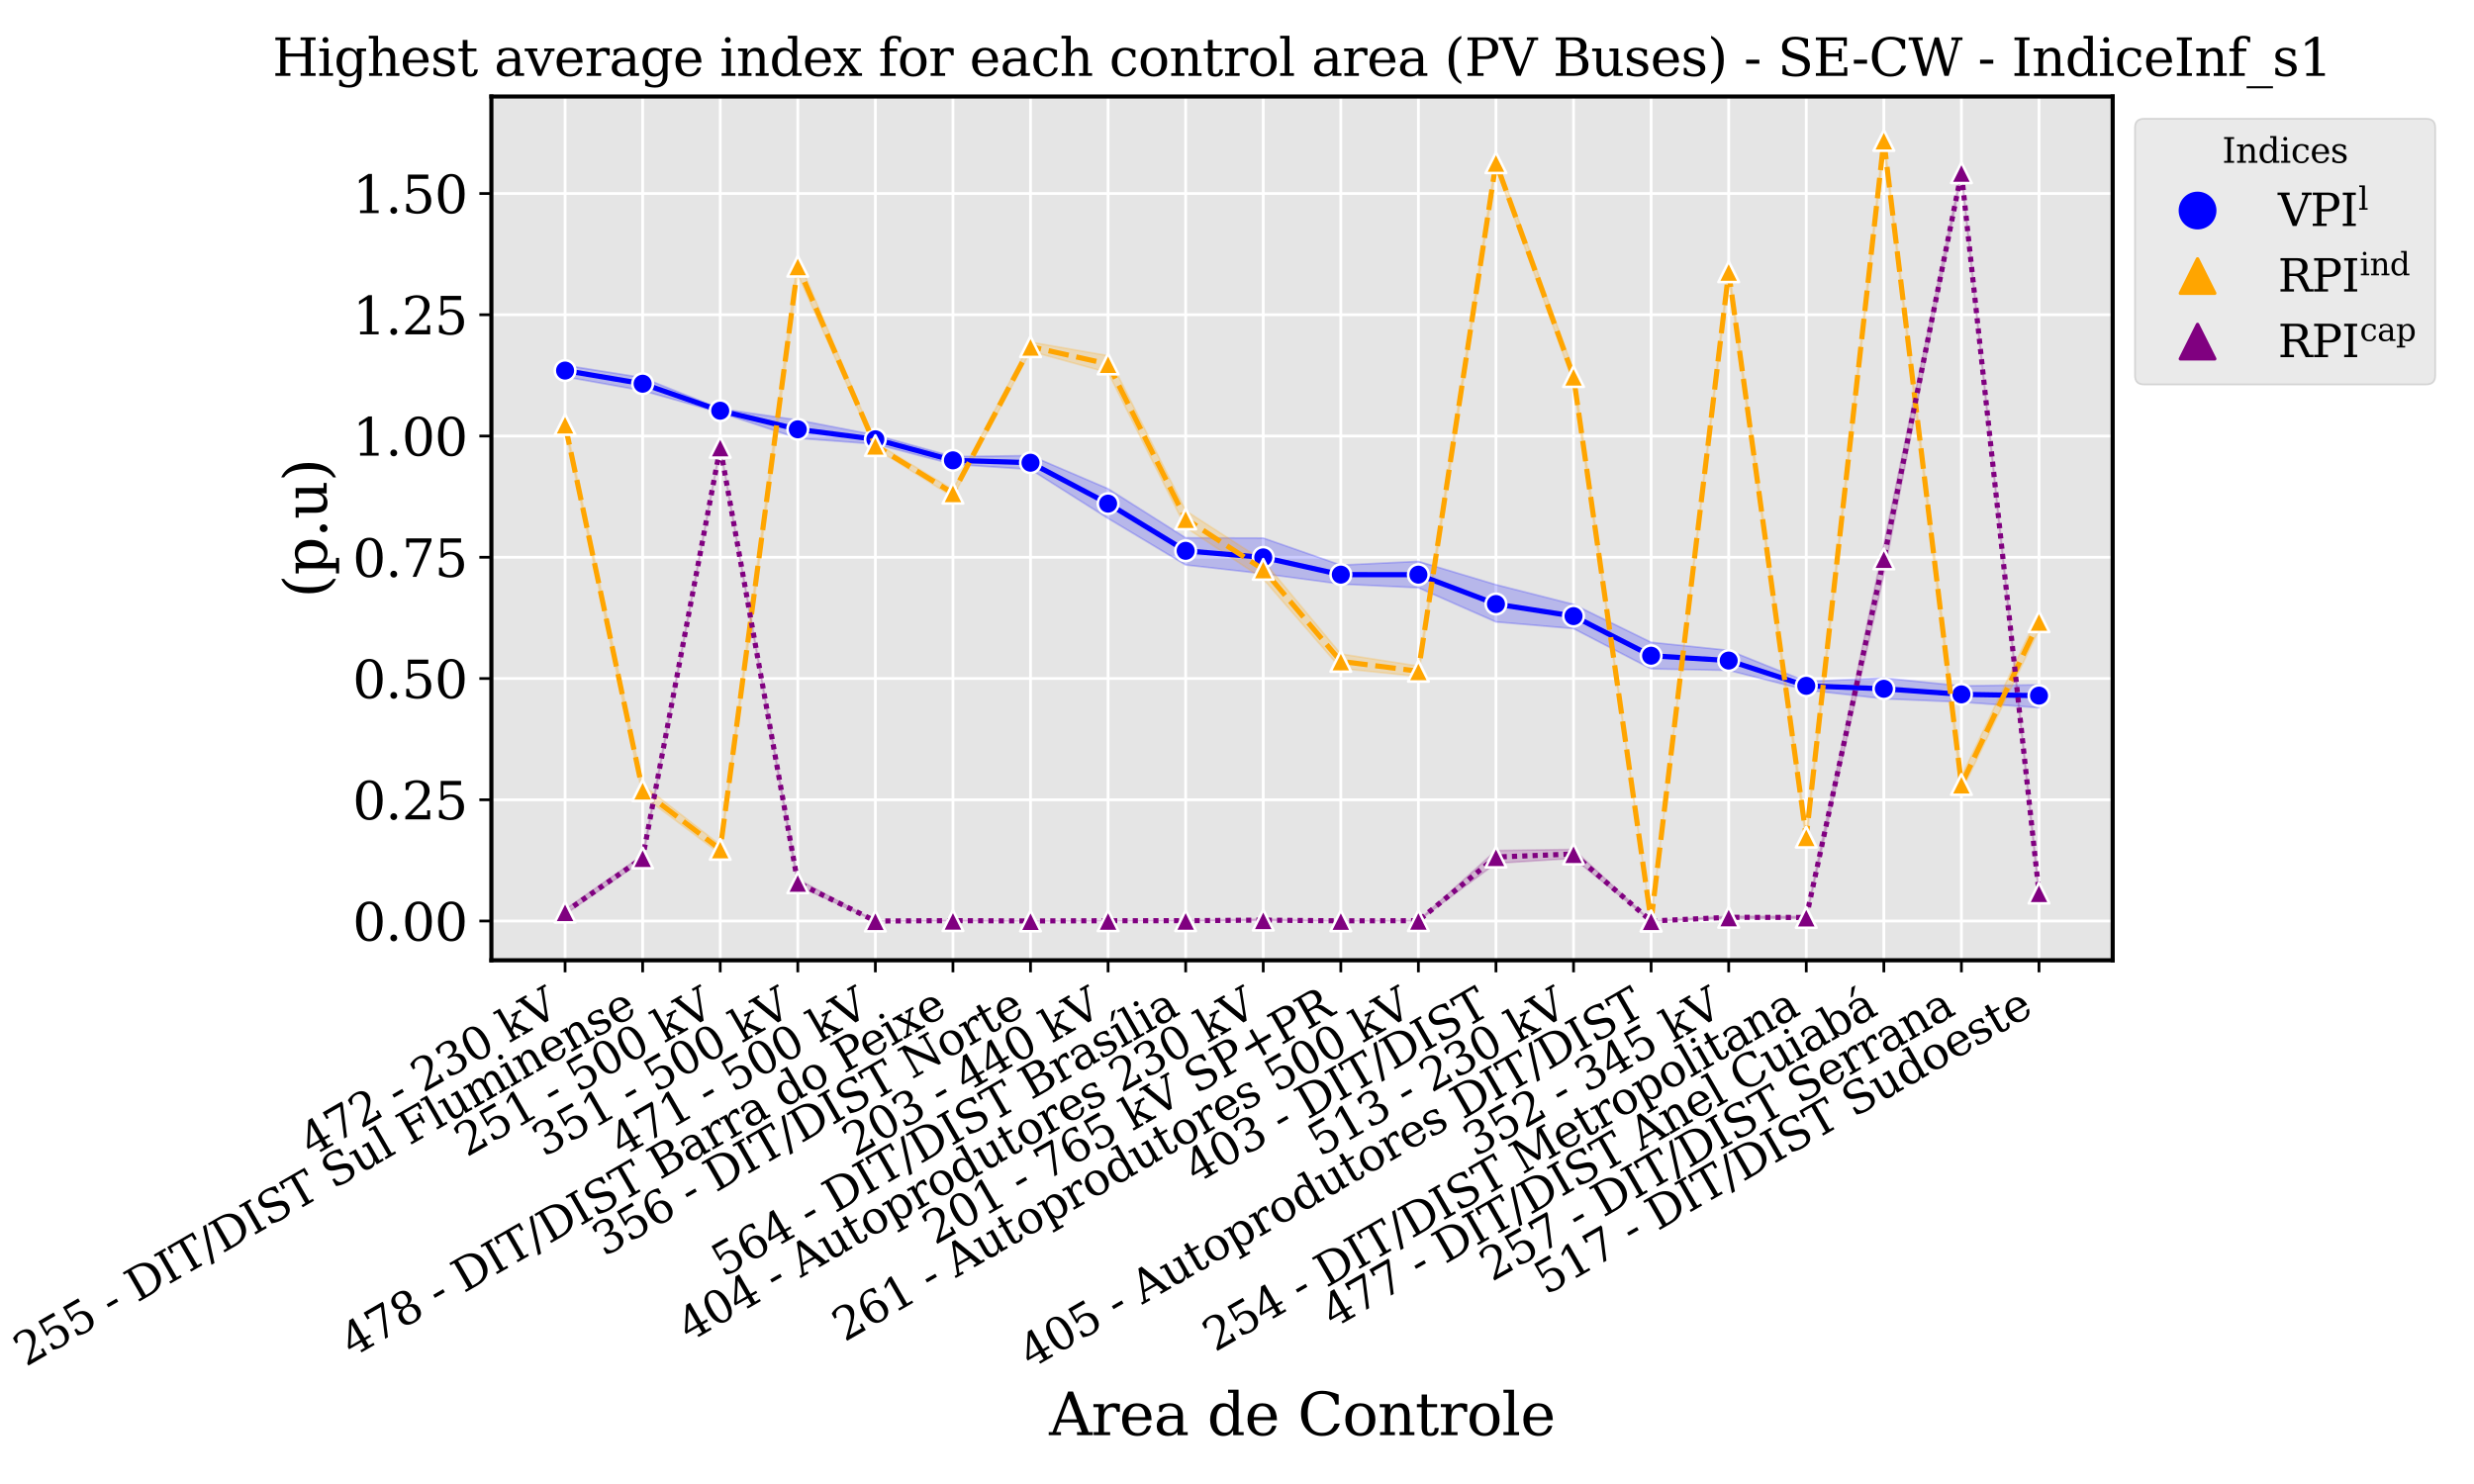 <?xml version="1.0" encoding="utf-8" standalone="no"?>
<!DOCTYPE svg PUBLIC "-//W3C//DTD SVG 1.1//EN"
  "http://www.w3.org/Graphics/SVG/1.1/DTD/svg11.dtd">
<svg xmlns:xlink="http://www.w3.org/1999/xlink" width="720pt" height="432pt" viewBox="0 0 720 432" xmlns="http://www.w3.org/2000/svg" version="1.1">
 <defs>
  <style type="text/css">*{stroke-linejoin: round; stroke-linecap: butt}</style>
 </defs>
 <g id="figure_1">
  <g id="patch_1">
   <path d="M 0 432 
L 720 432 
L 720 0 
L 0 0 
z
" style="fill: #ffffff"/>
  </g>
  <g id="axes_1">
   <g id="patch_2">
    <path d="M 143.004 279.546 
L 614.847 279.546 
L 614.847 28.084 
L 143.004 28.084 
z
" style="fill: #e5e5e5"/>
   </g>
   <g id="matplotlib.axis_1">
    <g id="xtick_1">
     <g id="line2d_1">
      <path d="M 164.452 279.546 
L 164.452 28.084 
" clip-path="url(#p77be99fbb4)" style="fill: none; stroke: #ffffff; stroke-width: 0.8; stroke-linecap: square"/>
     </g>
     <g id="line2d_2">
      <defs>
       <path id="m26769e40d1" d="M 0 0 
L 0 3.5 
" style="stroke: #000000; stroke-width: 0.8"/>
      </defs>
      <g>
       <use xlink:href="#m26769e40d1" x="164.452" y="279.546" style="stroke: #000000; stroke-width: 0.8"/>
      </g>
     </g>
     <g id="text_1">
      <!-- 472 - 230 kV -->
      <g transform="translate(90.63 336.942) rotate(-30) scale(0.13 -0.13)">
       <defs>
        <path id="DejaVuSerif-34" d="M 2234 1581 
L 2234 4063 
L 641 1581 
L 2234 1581 
z
M 3609 0 
L 1484 0 
L 1484 331 
L 2234 331 
L 2234 1247 
L 197 1247 
L 197 1588 
L 2241 4750 
L 2859 4750 
L 2859 1581 
L 3750 1581 
L 3750 1247 
L 2859 1247 
L 2859 331 
L 3609 331 
L 3609 0 
z
" transform="scale(0.016)"/>
        <path id="DejaVuSerif-37" d="M 3609 4347 
L 1784 0 
L 1319 0 
L 3059 4153 
L 903 4153 
L 903 3578 
L 538 3578 
L 538 4666 
L 3609 4666 
L 3609 4347 
z
" transform="scale(0.016)"/>
        <path id="DejaVuSerif-32" d="M 819 3553 
L 469 3553 
L 469 4384 
Q 803 4563 1142 4656 
Q 1481 4750 1806 4750 
Q 2534 4750 2956 4397 
Q 3378 4044 3378 3438 
Q 3378 2753 2422 1800 
Q 2347 1728 2309 1691 
L 1131 513 
L 3078 513 
L 3078 1088 
L 3444 1088 
L 3444 0 
L 434 0 
L 434 341 
L 1850 1753 
Q 2319 2222 2519 2614 
Q 2719 3006 2719 3438 
Q 2719 3909 2473 4175 
Q 2228 4441 1797 4441 
Q 1350 4441 1106 4219 
Q 863 3997 819 3553 
z
" transform="scale(0.016)"/>
        <path id="DejaVuSerif-20" transform="scale(0.016)"/>
        <path id="DejaVuSerif-2d" d="M 281 1959 
L 1881 1959 
L 1881 1472 
L 281 1472 
L 281 1959 
z
" transform="scale(0.016)"/>
        <path id="DejaVuSerif-33" d="M 622 4469 
Q 988 4606 1323 4678 
Q 1659 4750 1953 4750 
Q 2638 4750 3022 4454 
Q 3406 4159 3406 3634 
Q 3406 3213 3140 2930 
Q 2875 2647 2388 2547 
Q 2963 2466 3280 2130 
Q 3597 1794 3597 1259 
Q 3597 606 3158 257 
Q 2719 -91 1894 -91 
Q 1528 -91 1179 -12 
Q 831 66 488 225 
L 488 1131 
L 838 1131 
Q 869 681 1141 450 
Q 1413 219 1906 219 
Q 2384 219 2661 495 
Q 2938 772 2938 1253 
Q 2938 1803 2653 2086 
Q 2369 2369 1819 2369 
L 1522 2369 
L 1522 2688 
L 1678 2688 
Q 2225 2688 2498 2914 
Q 2772 3141 2772 3597 
Q 2772 4006 2547 4223 
Q 2322 4441 1900 4441 
Q 1478 4441 1245 4241 
Q 1013 4041 972 3647 
L 622 3647 
L 622 4469 
z
" transform="scale(0.016)"/>
        <path id="DejaVuSerif-30" d="M 2034 219 
Q 2513 219 2750 744 
Q 2988 1269 2988 2328 
Q 2988 3391 2750 3916 
Q 2513 4441 2034 4441 
Q 1556 4441 1318 3916 
Q 1081 3391 1081 2328 
Q 1081 1269 1318 744 
Q 1556 219 2034 219 
z
M 2034 -91 
Q 1275 -91 848 546 
Q 422 1184 422 2328 
Q 422 3475 848 4112 
Q 1275 4750 2034 4750 
Q 2797 4750 3222 4112 
Q 3647 3475 3647 2328 
Q 3647 1184 3222 546 
Q 2797 -91 2034 -91 
z
" transform="scale(0.016)"/>
        <path id="DejaVuSerif-6b" d="M 1831 0 
L 219 0 
L 219 331 
L 738 331 
L 738 4531 
L 184 4531 
L 184 4863 
L 1313 4863 
L 1313 1697 
L 2713 2988 
L 2234 2988 
L 2234 3322 
L 3738 3322 
L 3738 2988 
L 3169 2988 
L 2181 2075 
L 3444 331 
L 3922 331 
L 3922 0 
L 2284 0 
L 2284 331 
L 2759 331 
L 1766 1697 
L 1313 1275 
L 1313 331 
L 1831 331 
L 1831 0 
z
" transform="scale(0.016)"/>
        <path id="DejaVuSerif-56" d="M 1119 4331 
L 2497 750 
L 3872 4331 
L 3347 4331 
L 3347 4666 
L 4716 4666 
L 4716 4331 
L 4263 4331 
L 2597 0 
L 2059 0 
L 403 4331 
L -63 4331 
L -63 4666 
L 1638 4666 
L 1638 4331 
L 1119 4331 
z
" transform="scale(0.016)"/>
       </defs>
       <use xlink:href="#DejaVuSerif-34"/>
       <use xlink:href="#DejaVuSerif-37" x="63.623"/>
       <use xlink:href="#DejaVuSerif-32" x="127.246"/>
       <use xlink:href="#DejaVuSerif-20" x="190.869"/>
       <use xlink:href="#DejaVuSerif-2d" x="222.656"/>
       <use xlink:href="#DejaVuSerif-20" x="256.445"/>
       <use xlink:href="#DejaVuSerif-32" x="288.232"/>
       <use xlink:href="#DejaVuSerif-33" x="351.855"/>
       <use xlink:href="#DejaVuSerif-30" x="415.479"/>
       <use xlink:href="#DejaVuSerif-20" x="479.102"/>
       <use xlink:href="#DejaVuSerif-6b" x="510.889"/>
       <use xlink:href="#DejaVuSerif-56" x="571.484"/>
      </g>
     </g>
    </g>
    <g id="xtick_2">
     <g id="line2d_3">
      <path d="M 187.028 279.546 
L 187.028 28.084 
" clip-path="url(#p77be99fbb4)" style="fill: none; stroke: #ffffff; stroke-width: 0.8; stroke-linecap: square"/>
     </g>
     <g id="line2d_4">
      <g>
       <use xlink:href="#m26769e40d1" x="187.028" y="279.546" style="stroke: #000000; stroke-width: 0.8"/>
      </g>
     </g>
     <g id="text_2">
      <!-- 255 - DIT/DIST Sul Fluminense -->
      <g transform="translate(7.488 397.978) rotate(-30) scale(0.13 -0.13)">
       <defs>
        <path id="DejaVuSerif-35" d="M 3219 4666 
L 3219 4153 
L 1081 4153 
L 1081 2816 
Q 1244 2928 1461 2984 
Q 1678 3041 1947 3041 
Q 2703 3041 3140 2622 
Q 3578 2203 3578 1478 
Q 3578 738 3136 323 
Q 2694 -91 1894 -91 
Q 1572 -91 1234 -12 
Q 897 66 544 225 
L 544 1131 
L 897 1131 
Q 925 688 1179 453 
Q 1434 219 1894 219 
Q 2388 219 2653 544 
Q 2919 869 2919 1478 
Q 2919 2084 2655 2407 
Q 2391 2731 1894 2731 
Q 1613 2731 1398 2631 
Q 1184 2531 1019 2322 
L 750 2322 
L 750 4666 
L 3219 4666 
z
" transform="scale(0.016)"/>
        <path id="DejaVuSerif-44" d="M 1581 331 
L 2163 331 
Q 3072 331 3558 850 
Q 4044 1369 4044 2338 
Q 4044 3306 3559 3818 
Q 3075 4331 2163 4331 
L 1581 4331 
L 1581 331 
z
M 353 0 
L 353 331 
L 947 331 
L 947 4331 
L 353 4331 
L 353 4666 
L 2209 4666 
Q 3416 4666 4089 4050 
Q 4763 3434 4763 2338 
Q 4763 1238 4088 619 
Q 3413 0 2209 0 
L 353 0 
z
" transform="scale(0.016)"/>
        <path id="DejaVuSerif-49" d="M 1581 331 
L 2175 331 
L 2175 0 
L 353 0 
L 353 331 
L 947 331 
L 947 4331 
L 353 4331 
L 353 4666 
L 2175 4666 
L 2175 4331 
L 1581 4331 
L 1581 331 
z
" transform="scale(0.016)"/>
        <path id="DejaVuSerif-54" d="M 1222 0 
L 1222 331 
L 1819 331 
L 1819 4294 
L 447 4294 
L 447 3566 
L 63 3566 
L 63 4666 
L 4206 4666 
L 4206 3566 
L 3822 3566 
L 3822 4294 
L 2450 4294 
L 2450 331 
L 3047 331 
L 3047 0 
L 1222 0 
z
" transform="scale(0.016)"/>
        <path id="DejaVuSerif-2f" d="M 1656 4666 
L 2156 4666 
L 500 -594 
L 0 -594 
L 1656 4666 
z
" transform="scale(0.016)"/>
        <path id="DejaVuSerif-53" d="M 594 225 
L 594 1288 
L 953 1284 
Q 969 753 1261 498 
Q 1553 244 2150 244 
Q 2706 244 2998 464 
Q 3291 684 3291 1106 
Q 3291 1444 3114 1625 
Q 2938 1806 2369 1978 
L 1753 2163 
Q 1084 2366 811 2669 
Q 538 2972 538 3500 
Q 538 4094 959 4422 
Q 1381 4750 2144 4750 
Q 2469 4750 2856 4679 
Q 3244 4609 3681 4475 
L 3681 3481 
L 3328 3481 
Q 3275 3975 2998 4195 
Q 2722 4416 2156 4416 
Q 1663 4416 1405 4214 
Q 1147 4013 1147 3628 
Q 1147 3294 1340 3103 
Q 1534 2913 2163 2725 
L 2741 2553 
Q 3375 2363 3645 2067 
Q 3916 1772 3916 1275 
Q 3916 597 3481 253 
Q 3047 -91 2188 -91 
Q 1803 -91 1404 -12 
Q 1006 66 594 225 
z
" transform="scale(0.016)"/>
        <path id="DejaVuSerif-75" d="M 2266 3322 
L 3341 3322 
L 3341 331 
L 3884 331 
L 3884 0 
L 2766 0 
L 2766 588 
Q 2606 256 2353 82 
Q 2100 -91 1766 -91 
Q 1213 -91 952 223 
Q 691 538 691 1209 
L 691 2988 
L 172 2988 
L 172 3322 
L 1269 3322 
L 1269 1388 
Q 1269 781 1417 556 
Q 1566 331 1947 331 
Q 2347 331 2556 625 
Q 2766 919 2766 1478 
L 2766 2988 
L 2266 2988 
L 2266 3322 
z
" transform="scale(0.016)"/>
        <path id="DejaVuSerif-6c" d="M 1313 331 
L 1856 331 
L 1856 0 
L 184 0 
L 184 331 
L 738 331 
L 738 4531 
L 184 4531 
L 184 4863 
L 1313 4863 
L 1313 331 
z
" transform="scale(0.016)"/>
        <path id="DejaVuSerif-46" d="M 353 0 
L 353 331 
L 947 331 
L 947 4331 
L 353 4331 
L 353 4666 
L 4172 4666 
L 4172 3628 
L 3788 3628 
L 3788 4281 
L 1581 4281 
L 1581 2719 
L 3175 2719 
L 3175 3303 
L 3559 3303 
L 3559 1753 
L 3175 1753 
L 3175 2338 
L 1581 2338 
L 1581 331 
L 2328 331 
L 2328 0 
L 353 0 
z
" transform="scale(0.016)"/>
        <path id="DejaVuSerif-6d" d="M 3316 2675 
Q 3481 3041 3739 3227 
Q 3997 3413 4341 3413 
Q 4863 3413 5119 3089 
Q 5375 2766 5375 2113 
L 5375 331 
L 5894 331 
L 5894 0 
L 4300 0 
L 4300 331 
L 4800 331 
L 4800 2047 
Q 4800 2556 4650 2772 
Q 4500 2988 4153 2988 
Q 3769 2988 3567 2697 
Q 3366 2406 3366 1850 
L 3366 331 
L 3866 331 
L 3866 0 
L 2291 0 
L 2291 331 
L 2791 331 
L 2791 2069 
Q 2791 2566 2641 2777 
Q 2491 2988 2144 2988 
Q 1759 2988 1557 2697 
Q 1356 2406 1356 1850 
L 1356 331 
L 1856 331 
L 1856 0 
L 263 0 
L 263 331 
L 781 331 
L 781 2994 
L 231 2994 
L 231 3322 
L 1356 3322 
L 1356 2731 
Q 1516 3063 1762 3238 
Q 2009 3413 2322 3413 
Q 2709 3413 2968 3220 
Q 3228 3028 3316 2675 
z
" transform="scale(0.016)"/>
        <path id="DejaVuSerif-69" d="M 622 4353 
Q 622 4497 726 4603 
Q 831 4709 978 4709 
Q 1122 4709 1226 4603 
Q 1331 4497 1331 4353 
Q 1331 4206 1228 4103 
Q 1125 4000 978 4000 
Q 831 4000 726 4103 
Q 622 4206 622 4353 
z
M 1356 331 
L 1900 331 
L 1900 0 
L 231 0 
L 231 331 
L 781 331 
L 781 2988 
L 231 2988 
L 231 3322 
L 1356 3322 
L 1356 331 
z
" transform="scale(0.016)"/>
        <path id="DejaVuSerif-6e" d="M 263 0 
L 263 331 
L 781 331 
L 781 2988 
L 231 2988 
L 231 3322 
L 1356 3322 
L 1356 2731 
Q 1516 3069 1770 3241 
Q 2025 3413 2363 3413 
Q 2913 3413 3172 3097 
Q 3431 2781 3431 2113 
L 3431 331 
L 3944 331 
L 3944 0 
L 2356 0 
L 2356 331 
L 2853 331 
L 2853 1931 
Q 2853 2541 2703 2767 
Q 2553 2994 2175 2994 
Q 1775 2994 1565 2701 
Q 1356 2409 1356 1850 
L 1356 331 
L 1856 331 
L 1856 0 
L 263 0 
z
" transform="scale(0.016)"/>
        <path id="DejaVuSerif-65" d="M 3469 1600 
L 991 1600 
L 991 1575 
Q 991 903 1244 561 
Q 1497 219 1991 219 
Q 2369 219 2611 417 
Q 2853 616 2950 1006 
L 3413 1006 
Q 3275 459 2904 184 
Q 2534 -91 1931 -91 
Q 1203 -91 761 389 
Q 319 869 319 1663 
Q 319 2450 753 2931 
Q 1188 3413 1894 3413 
Q 2647 3413 3050 2948 
Q 3453 2484 3469 1600 
z
M 2791 1931 
Q 2772 2513 2545 2808 
Q 2319 3103 1894 3103 
Q 1497 3103 1269 2806 
Q 1041 2509 991 1931 
L 2791 1931 
z
" transform="scale(0.016)"/>
        <path id="DejaVuSerif-73" d="M 359 184 
L 359 959 
L 691 959 
Q 703 588 923 403 
Q 1144 219 1575 219 
Q 1963 219 2166 364 
Q 2369 509 2369 788 
Q 2369 1006 2220 1140 
Q 2072 1275 1594 1428 
L 1178 1569 
Q 750 1706 558 1912 
Q 366 2119 366 2438 
Q 366 2894 700 3153 
Q 1034 3413 1625 3413 
Q 1888 3413 2178 3344 
Q 2469 3275 2778 3144 
L 2778 2419 
L 2447 2419 
Q 2434 2741 2221 2922 
Q 2009 3103 1644 3103 
Q 1281 3103 1095 2975 
Q 909 2847 909 2591 
Q 909 2381 1050 2254 
Q 1191 2128 1613 1997 
L 2069 1856 
Q 2541 1709 2748 1489 
Q 2956 1269 2956 922 
Q 2956 450 2595 179 
Q 2234 -91 1600 -91 
Q 1278 -91 972 -22 
Q 666 47 359 184 
z
" transform="scale(0.016)"/>
       </defs>
       <use xlink:href="#DejaVuSerif-32"/>
       <use xlink:href="#DejaVuSerif-35" x="63.623"/>
       <use xlink:href="#DejaVuSerif-35" x="127.246"/>
       <use xlink:href="#DejaVuSerif-20" x="190.869"/>
       <use xlink:href="#DejaVuSerif-2d" x="222.656"/>
       <use xlink:href="#DejaVuSerif-20" x="256.445"/>
       <use xlink:href="#DejaVuSerif-44" x="288.232"/>
       <use xlink:href="#DejaVuSerif-49" x="368.408"/>
       <use xlink:href="#DejaVuSerif-54" x="407.91"/>
       <use xlink:href="#DejaVuSerif-2f" x="474.609"/>
       <use xlink:href="#DejaVuSerif-44" x="508.301"/>
       <use xlink:href="#DejaVuSerif-49" x="588.477"/>
       <use xlink:href="#DejaVuSerif-53" x="627.979"/>
       <use xlink:href="#DejaVuSerif-54" x="696.484"/>
       <use xlink:href="#DejaVuSerif-20" x="763.184"/>
       <use xlink:href="#DejaVuSerif-53" x="794.971"/>
       <use xlink:href="#DejaVuSerif-75" x="863.477"/>
       <use xlink:href="#DejaVuSerif-6c" x="927.881"/>
       <use xlink:href="#DejaVuSerif-20" x="959.863"/>
       <use xlink:href="#DejaVuSerif-46" x="991.65"/>
       <use xlink:href="#DejaVuSerif-6c" x="1061.035"/>
       <use xlink:href="#DejaVuSerif-75" x="1093.018"/>
       <use xlink:href="#DejaVuSerif-6d" x="1157.422"/>
       <use xlink:href="#DejaVuSerif-69" x="1252.246"/>
       <use xlink:href="#DejaVuSerif-6e" x="1284.229"/>
       <use xlink:href="#DejaVuSerif-65" x="1348.633"/>
       <use xlink:href="#DejaVuSerif-6e" x="1407.812"/>
       <use xlink:href="#DejaVuSerif-73" x="1472.217"/>
       <use xlink:href="#DejaVuSerif-65" x="1523.535"/>
      </g>
     </g>
    </g>
    <g id="xtick_3">
     <g id="line2d_5">
      <path d="M 209.604 279.546 
L 209.604 28.084 
" clip-path="url(#p77be99fbb4)" style="fill: none; stroke: #ffffff; stroke-width: 0.8; stroke-linecap: square"/>
     </g>
     <g id="line2d_6">
      <g>
       <use xlink:href="#m26769e40d1" x="209.604" y="279.546" style="stroke: #000000; stroke-width: 0.8"/>
      </g>
     </g>
     <g id="text_3">
      <!-- 251 - 500 kV -->
      <g transform="translate(135.782 336.942) rotate(-30) scale(0.13 -0.13)">
       <defs>
        <path id="DejaVuSerif-31" d="M 909 0 
L 909 331 
L 1722 331 
L 1722 4213 
L 781 3603 
L 781 4013 
L 1919 4750 
L 2350 4750 
L 2350 331 
L 3163 331 
L 3163 0 
L 909 0 
z
" transform="scale(0.016)"/>
       </defs>
       <use xlink:href="#DejaVuSerif-32"/>
       <use xlink:href="#DejaVuSerif-35" x="63.623"/>
       <use xlink:href="#DejaVuSerif-31" x="127.246"/>
       <use xlink:href="#DejaVuSerif-20" x="190.869"/>
       <use xlink:href="#DejaVuSerif-2d" x="222.656"/>
       <use xlink:href="#DejaVuSerif-20" x="256.445"/>
       <use xlink:href="#DejaVuSerif-35" x="288.232"/>
       <use xlink:href="#DejaVuSerif-30" x="351.855"/>
       <use xlink:href="#DejaVuSerif-30" x="415.479"/>
       <use xlink:href="#DejaVuSerif-20" x="479.102"/>
       <use xlink:href="#DejaVuSerif-6b" x="510.889"/>
       <use xlink:href="#DejaVuSerif-56" x="571.484"/>
      </g>
     </g>
    </g>
    <g id="xtick_4">
     <g id="line2d_7">
      <path d="M 232.18 279.546 
L 232.18 28.084 
" clip-path="url(#p77be99fbb4)" style="fill: none; stroke: #ffffff; stroke-width: 0.8; stroke-linecap: square"/>
     </g>
     <g id="line2d_8">
      <g>
       <use xlink:href="#m26769e40d1" x="232.18" y="279.546" style="stroke: #000000; stroke-width: 0.8"/>
      </g>
     </g>
     <g id="text_4">
      <!-- 351 - 500 kV -->
      <g transform="translate(158.358 336.942) rotate(-30) scale(0.13 -0.13)">
       <use xlink:href="#DejaVuSerif-33"/>
       <use xlink:href="#DejaVuSerif-35" x="63.623"/>
       <use xlink:href="#DejaVuSerif-31" x="127.246"/>
       <use xlink:href="#DejaVuSerif-20" x="190.869"/>
       <use xlink:href="#DejaVuSerif-2d" x="222.656"/>
       <use xlink:href="#DejaVuSerif-20" x="256.445"/>
       <use xlink:href="#DejaVuSerif-35" x="288.232"/>
       <use xlink:href="#DejaVuSerif-30" x="351.855"/>
       <use xlink:href="#DejaVuSerif-30" x="415.479"/>
       <use xlink:href="#DejaVuSerif-20" x="479.102"/>
       <use xlink:href="#DejaVuSerif-6b" x="510.889"/>
       <use xlink:href="#DejaVuSerif-56" x="571.484"/>
      </g>
     </g>
    </g>
    <g id="xtick_5">
     <g id="line2d_9">
      <path d="M 254.756 279.546 
L 254.756 28.084 
" clip-path="url(#p77be99fbb4)" style="fill: none; stroke: #ffffff; stroke-width: 0.8; stroke-linecap: square"/>
     </g>
     <g id="line2d_10">
      <g>
       <use xlink:href="#m26769e40d1" x="254.756" y="279.546" style="stroke: #000000; stroke-width: 0.8"/>
      </g>
     </g>
     <g id="text_5">
      <!-- 471 - 500 kV -->
      <g transform="translate(180.934 336.942) rotate(-30) scale(0.13 -0.13)">
       <use xlink:href="#DejaVuSerif-34"/>
       <use xlink:href="#DejaVuSerif-37" x="63.623"/>
       <use xlink:href="#DejaVuSerif-31" x="127.246"/>
       <use xlink:href="#DejaVuSerif-20" x="190.869"/>
       <use xlink:href="#DejaVuSerif-2d" x="222.656"/>
       <use xlink:href="#DejaVuSerif-20" x="256.445"/>
       <use xlink:href="#DejaVuSerif-35" x="288.232"/>
       <use xlink:href="#DejaVuSerif-30" x="351.855"/>
       <use xlink:href="#DejaVuSerif-30" x="415.479"/>
       <use xlink:href="#DejaVuSerif-20" x="479.102"/>
       <use xlink:href="#DejaVuSerif-6b" x="510.889"/>
       <use xlink:href="#DejaVuSerif-56" x="571.484"/>
      </g>
     </g>
    </g>
    <g id="xtick_6">
     <g id="line2d_11">
      <path d="M 277.333 279.546 
L 277.333 28.084 
" clip-path="url(#p77be99fbb4)" style="fill: none; stroke: #ffffff; stroke-width: 0.8; stroke-linecap: square"/>
     </g>
     <g id="line2d_12">
      <g>
       <use xlink:href="#m26769e40d1" x="277.333" y="279.546" style="stroke: #000000; stroke-width: 0.8"/>
      </g>
     </g>
     <g id="text_6">
      <!-- 478 - DIT/DIST Barra do Peixe -->
      <g transform="translate(102.536 395.239) rotate(-30) scale(0.13 -0.13)">
       <defs>
        <path id="DejaVuSerif-38" d="M 2981 1275 
Q 2981 1775 2732 2051 
Q 2484 2328 2034 2328 
Q 1584 2328 1336 2051 
Q 1088 1775 1088 1275 
Q 1088 772 1336 495 
Q 1584 219 2034 219 
Q 2484 219 2732 495 
Q 2981 772 2981 1275 
z
M 2853 3541 
Q 2853 3966 2637 4203 
Q 2422 4441 2034 4441 
Q 1650 4441 1433 4203 
Q 1216 3966 1216 3541 
Q 1216 3113 1433 2875 
Q 1650 2638 2034 2638 
Q 2422 2638 2637 2875 
Q 2853 3113 2853 3541 
z
M 2516 2484 
Q 3047 2413 3344 2092 
Q 3641 1772 3641 1275 
Q 3641 619 3225 264 
Q 2809 -91 2034 -91 
Q 1263 -91 845 264 
Q 428 619 428 1275 
Q 428 1772 725 2092 
Q 1022 2413 1556 2484 
Q 1084 2569 832 2842 
Q 581 3116 581 3541 
Q 581 4103 968 4426 
Q 1356 4750 2034 4750 
Q 2713 4750 3100 4426 
Q 3488 4103 3488 3541 
Q 3488 3116 3236 2842 
Q 2984 2569 2516 2484 
z
" transform="scale(0.016)"/>
        <path id="DejaVuSerif-42" d="M 1581 331 
L 2516 331 
Q 3078 331 3337 575 
Q 3597 819 3597 1350 
Q 3597 1878 3339 2120 
Q 3081 2363 2516 2363 
L 1581 2363 
L 1581 331 
z
M 1581 2694 
L 2375 2694 
Q 2888 2694 3123 2891 
Q 3359 3088 3359 3513 
Q 3359 3941 3123 4136 
Q 2888 4331 2375 4331 
L 1581 4331 
L 1581 2694 
z
M 353 0 
L 353 331 
L 947 331 
L 947 4331 
L 353 4331 
L 353 4666 
L 2656 4666 
Q 3363 4666 3720 4377 
Q 4078 4088 4078 3513 
Q 4078 3097 3829 2850 
Q 3581 2603 3103 2547 
Q 3697 2472 4005 2167 
Q 4313 1863 4313 1350 
Q 4313 656 3875 328 
Q 3438 0 2509 0 
L 353 0 
z
" transform="scale(0.016)"/>
        <path id="DejaVuSerif-61" d="M 2547 1044 
L 2547 1747 
L 1806 1747 
Q 1378 1747 1168 1562 
Q 959 1378 959 997 
Q 959 650 1171 447 
Q 1384 244 1747 244 
Q 2106 244 2326 466 
Q 2547 688 2547 1044 
z
M 3122 2075 
L 3122 331 
L 3634 331 
L 3634 0 
L 2547 0 
L 2547 359 
Q 2356 128 2106 18 
Q 1856 -91 1522 -91 
Q 969 -91 644 203 
Q 319 497 319 997 
Q 319 1513 691 1797 
Q 1063 2081 1741 2081 
L 2547 2081 
L 2547 2309 
Q 2547 2688 2317 2895 
Q 2088 3103 1672 3103 
Q 1328 3103 1125 2947 
Q 922 2791 872 2484 
L 575 2484 
L 575 3156 
Q 875 3284 1158 3348 
Q 1441 3413 1709 3413 
Q 2400 3413 2761 3070 
Q 3122 2728 3122 2075 
z
" transform="scale(0.016)"/>
        <path id="DejaVuSerif-72" d="M 3059 3328 
L 3059 2497 
L 2728 2497 
Q 2713 2744 2591 2866 
Q 2469 2988 2234 2988 
Q 1809 2988 1582 2694 
Q 1356 2400 1356 1850 
L 1356 331 
L 2022 331 
L 2022 0 
L 263 0 
L 263 331 
L 781 331 
L 781 2994 
L 231 2994 
L 231 3322 
L 1356 3322 
L 1356 2731 
Q 1525 3078 1790 3245 
Q 2056 3413 2438 3413 
Q 2578 3413 2733 3391 
Q 2888 3369 3059 3328 
z
" transform="scale(0.016)"/>
        <path id="DejaVuSerif-64" d="M 3359 331 
L 3909 331 
L 3909 0 
L 2784 0 
L 2784 519 
Q 2616 206 2355 57 
Q 2094 -91 1709 -91 
Q 1097 -91 708 395 
Q 319 881 319 1663 
Q 319 2444 706 2928 
Q 1094 3413 1709 3413 
Q 2094 3413 2355 3264 
Q 2616 3116 2784 2803 
L 2784 4531 
L 2241 4531 
L 2241 4863 
L 3359 4863 
L 3359 331 
z
M 2784 1497 
L 2784 1825 
Q 2784 2422 2554 2737 
Q 2325 3053 1888 3053 
Q 1444 3053 1217 2703 
Q 991 2353 991 1663 
Q 991 975 1217 622 
Q 1444 269 1888 269 
Q 2325 269 2554 583 
Q 2784 897 2784 1497 
z
" transform="scale(0.016)"/>
        <path id="DejaVuSerif-6f" d="M 1925 219 
Q 2388 219 2623 584 
Q 2859 950 2859 1663 
Q 2859 2375 2623 2739 
Q 2388 3103 1925 3103 
Q 1463 3103 1227 2739 
Q 991 2375 991 1663 
Q 991 950 1228 584 
Q 1466 219 1925 219 
z
M 1925 -91 
Q 1200 -91 759 389 
Q 319 869 319 1663 
Q 319 2456 758 2934 
Q 1197 3413 1925 3413 
Q 2653 3413 3092 2934 
Q 3531 2456 3531 1663 
Q 3531 869 3092 389 
Q 2653 -91 1925 -91 
z
" transform="scale(0.016)"/>
        <path id="DejaVuSerif-50" d="M 1581 2375 
L 2406 2375 
Q 2872 2375 3115 2626 
Q 3359 2878 3359 3353 
Q 3359 3831 3115 4081 
Q 2872 4331 2406 4331 
L 1581 4331 
L 1581 2375 
z
M 353 0 
L 353 331 
L 947 331 
L 947 4331 
L 353 4331 
L 353 4666 
L 2559 4666 
Q 3259 4666 3668 4311 
Q 4078 3956 4078 3353 
Q 4078 2753 3668 2397 
Q 3259 2041 2559 2041 
L 1581 2041 
L 1581 331 
L 2303 331 
L 2303 0 
L 353 0 
z
" transform="scale(0.016)"/>
        <path id="DejaVuSerif-78" d="M 1863 2028 
L 2559 2988 
L 2113 2988 
L 2113 3322 
L 3391 3322 
L 3391 2988 
L 2950 2988 
L 2059 1759 
L 3097 331 
L 3531 331 
L 3531 0 
L 1997 0 
L 1997 331 
L 2419 331 
L 1697 1325 
L 972 331 
L 1403 331 
L 1403 0 
L 141 0 
L 141 331 
L 581 331 
L 1497 1594 
L 488 2988 
L 78 2988 
L 78 3322 
L 1563 3322 
L 1563 2988 
L 1166 2988 
L 1863 2028 
z
" transform="scale(0.016)"/>
       </defs>
       <use xlink:href="#DejaVuSerif-34"/>
       <use xlink:href="#DejaVuSerif-37" x="63.623"/>
       <use xlink:href="#DejaVuSerif-38" x="127.246"/>
       <use xlink:href="#DejaVuSerif-20" x="190.869"/>
       <use xlink:href="#DejaVuSerif-2d" x="222.656"/>
       <use xlink:href="#DejaVuSerif-20" x="256.445"/>
       <use xlink:href="#DejaVuSerif-44" x="288.232"/>
       <use xlink:href="#DejaVuSerif-49" x="368.408"/>
       <use xlink:href="#DejaVuSerif-54" x="407.91"/>
       <use xlink:href="#DejaVuSerif-2f" x="474.609"/>
       <use xlink:href="#DejaVuSerif-44" x="508.301"/>
       <use xlink:href="#DejaVuSerif-49" x="588.477"/>
       <use xlink:href="#DejaVuSerif-53" x="627.979"/>
       <use xlink:href="#DejaVuSerif-54" x="696.484"/>
       <use xlink:href="#DejaVuSerif-20" x="763.184"/>
       <use xlink:href="#DejaVuSerif-42" x="794.971"/>
       <use xlink:href="#DejaVuSerif-61" x="868.457"/>
       <use xlink:href="#DejaVuSerif-72" x="928.076"/>
       <use xlink:href="#DejaVuSerif-72" x="975.879"/>
       <use xlink:href="#DejaVuSerif-61" x="1023.682"/>
       <use xlink:href="#DejaVuSerif-20" x="1083.301"/>
       <use xlink:href="#DejaVuSerif-64" x="1115.088"/>
       <use xlink:href="#DejaVuSerif-6f" x="1179.102"/>
       <use xlink:href="#DejaVuSerif-20" x="1239.307"/>
       <use xlink:href="#DejaVuSerif-50" x="1271.094"/>
       <use xlink:href="#DejaVuSerif-65" x="1333.879"/>
       <use xlink:href="#DejaVuSerif-69" x="1393.059"/>
       <use xlink:href="#DejaVuSerif-78" x="1425.041"/>
       <use xlink:href="#DejaVuSerif-65" x="1481.438"/>
      </g>
     </g>
    </g>
    <g id="xtick_7">
     <g id="line2d_13">
      <path d="M 299.909 279.546 
L 299.909 28.084 
" clip-path="url(#p77be99fbb4)" style="fill: none; stroke: #ffffff; stroke-width: 0.8; stroke-linecap: square"/>
     </g>
     <g id="line2d_14">
      <g>
       <use xlink:href="#m26769e40d1" x="299.909" y="279.546" style="stroke: #000000; stroke-width: 0.8"/>
      </g>
     </g>
     <g id="text_7">
      <!-- 356 - DIT/DIST Norte -->
      <g transform="translate(175.861 365.94) rotate(-30) scale(0.13 -0.13)">
       <defs>
        <path id="DejaVuSerif-36" d="M 2094 219 
Q 2534 219 2771 542 
Q 3009 866 3009 1472 
Q 3009 2078 2771 2401 
Q 2534 2725 2094 2725 
Q 1647 2725 1412 2412 
Q 1178 2100 1178 1509 
Q 1178 888 1415 553 
Q 1653 219 2094 219 
z
M 1075 2569 
Q 1288 2803 1556 2918 
Q 1825 3034 2163 3034 
Q 2859 3034 3264 2615 
Q 3669 2197 3669 1472 
Q 3669 763 3233 336 
Q 2797 -91 2069 -91 
Q 1278 -91 853 498 
Q 428 1088 428 2181 
Q 428 3406 931 4078 
Q 1434 4750 2350 4750 
Q 2597 4750 2869 4703 
Q 3141 4656 3425 4563 
L 3425 3794 
L 3072 3794 
Q 3034 4109 2831 4275 
Q 2628 4441 2284 4441 
Q 1678 4441 1381 3981 
Q 1084 3522 1075 2569 
z
" transform="scale(0.016)"/>
        <path id="DejaVuSerif-4e" d="M 313 0 
L 313 331 
L 941 331 
L 941 4331 
L 313 4331 
L 313 4666 
L 1509 4666 
L 4306 984 
L 4306 4331 
L 3681 4331 
L 3681 4666 
L 5319 4666 
L 5319 4331 
L 4691 4331 
L 4691 -91 
L 4313 -91 
L 1325 3841 
L 1325 331 
L 1953 331 
L 1953 0 
L 313 0 
z
" transform="scale(0.016)"/>
        <path id="DejaVuSerif-74" d="M 691 2988 
L 184 2988 
L 184 3322 
L 691 3322 
L 691 4353 
L 1269 4353 
L 1269 3322 
L 2350 3322 
L 2350 2988 
L 1269 2988 
L 1269 878 
Q 1269 456 1350 337 
Q 1431 219 1650 219 
Q 1875 219 1978 351 
Q 2081 484 2088 781 
L 2522 781 
Q 2497 328 2275 118 
Q 2053 -91 1600 -91 
Q 1103 -91 897 129 
Q 691 350 691 878 
L 691 2988 
z
" transform="scale(0.016)"/>
       </defs>
       <use xlink:href="#DejaVuSerif-33"/>
       <use xlink:href="#DejaVuSerif-35" x="63.623"/>
       <use xlink:href="#DejaVuSerif-36" x="127.246"/>
       <use xlink:href="#DejaVuSerif-20" x="190.869"/>
       <use xlink:href="#DejaVuSerif-2d" x="222.656"/>
       <use xlink:href="#DejaVuSerif-20" x="256.445"/>
       <use xlink:href="#DejaVuSerif-44" x="288.232"/>
       <use xlink:href="#DejaVuSerif-49" x="368.408"/>
       <use xlink:href="#DejaVuSerif-54" x="407.91"/>
       <use xlink:href="#DejaVuSerif-2f" x="474.609"/>
       <use xlink:href="#DejaVuSerif-44" x="508.301"/>
       <use xlink:href="#DejaVuSerif-49" x="588.477"/>
       <use xlink:href="#DejaVuSerif-53" x="627.979"/>
       <use xlink:href="#DejaVuSerif-54" x="696.484"/>
       <use xlink:href="#DejaVuSerif-20" x="763.184"/>
       <use xlink:href="#DejaVuSerif-4e" x="794.971"/>
       <use xlink:href="#DejaVuSerif-6f" x="882.471"/>
       <use xlink:href="#DejaVuSerif-72" x="942.676"/>
       <use xlink:href="#DejaVuSerif-74" x="990.479"/>
       <use xlink:href="#DejaVuSerif-65" x="1030.664"/>
      </g>
     </g>
    </g>
    <g id="xtick_8">
     <g id="line2d_15">
      <path d="M 322.485 279.546 
L 322.485 28.084 
" clip-path="url(#p77be99fbb4)" style="fill: none; stroke: #ffffff; stroke-width: 0.8; stroke-linecap: square"/>
     </g>
     <g id="line2d_16">
      <g>
       <use xlink:href="#m26769e40d1" x="322.485" y="279.546" style="stroke: #000000; stroke-width: 0.8"/>
      </g>
     </g>
     <g id="text_8">
      <!-- 203 - 440 kV -->
      <g transform="translate(248.663 336.942) rotate(-30) scale(0.13 -0.13)">
       <use xlink:href="#DejaVuSerif-32"/>
       <use xlink:href="#DejaVuSerif-30" x="63.623"/>
       <use xlink:href="#DejaVuSerif-33" x="127.246"/>
       <use xlink:href="#DejaVuSerif-20" x="190.869"/>
       <use xlink:href="#DejaVuSerif-2d" x="222.656"/>
       <use xlink:href="#DejaVuSerif-20" x="256.445"/>
       <use xlink:href="#DejaVuSerif-34" x="288.232"/>
       <use xlink:href="#DejaVuSerif-34" x="351.855"/>
       <use xlink:href="#DejaVuSerif-30" x="415.479"/>
       <use xlink:href="#DejaVuSerif-20" x="479.102"/>
       <use xlink:href="#DejaVuSerif-6b" x="510.889"/>
       <use xlink:href="#DejaVuSerif-56" x="571.484"/>
      </g>
     </g>
    </g>
    <g id="xtick_9">
     <g id="line2d_17">
      <path d="M 345.061 279.546 
L 345.061 28.084 
" clip-path="url(#p77be99fbb4)" style="fill: none; stroke: #ffffff; stroke-width: 0.8; stroke-linecap: square"/>
     </g>
     <g id="line2d_18">
      <g>
       <use xlink:href="#m26769e40d1" x="345.061" y="279.546" style="stroke: #000000; stroke-width: 0.8"/>
      </g>
     </g>
     <g id="text_9">
      <!-- 564 - DIT/DIST Brasília -->
      <g transform="translate(210.552 371.98) rotate(-30) scale(0.13 -0.13)">
       <defs>
        <path id="DejaVuSerif-ed" d="M 1356 331 
L 1900 331 
L 1900 0 
L 231 0 
L 231 331 
L 781 331 
L 781 2988 
L 231 2988 
L 231 3322 
L 1356 3322 
L 1356 331 
z
M 1458 5119 
L 2080 5119 
L 1018 3944 
L 652 3944 
L 1458 5119 
z
" transform="scale(0.016)"/>
       </defs>
       <use xlink:href="#DejaVuSerif-35"/>
       <use xlink:href="#DejaVuSerif-36" x="63.623"/>
       <use xlink:href="#DejaVuSerif-34" x="127.246"/>
       <use xlink:href="#DejaVuSerif-20" x="190.869"/>
       <use xlink:href="#DejaVuSerif-2d" x="222.656"/>
       <use xlink:href="#DejaVuSerif-20" x="256.445"/>
       <use xlink:href="#DejaVuSerif-44" x="288.232"/>
       <use xlink:href="#DejaVuSerif-49" x="368.408"/>
       <use xlink:href="#DejaVuSerif-54" x="407.91"/>
       <use xlink:href="#DejaVuSerif-2f" x="474.609"/>
       <use xlink:href="#DejaVuSerif-44" x="508.301"/>
       <use xlink:href="#DejaVuSerif-49" x="588.477"/>
       <use xlink:href="#DejaVuSerif-53" x="627.979"/>
       <use xlink:href="#DejaVuSerif-54" x="696.484"/>
       <use xlink:href="#DejaVuSerif-20" x="763.184"/>
       <use xlink:href="#DejaVuSerif-42" x="794.971"/>
       <use xlink:href="#DejaVuSerif-72" x="868.457"/>
       <use xlink:href="#DejaVuSerif-61" x="916.26"/>
       <use xlink:href="#DejaVuSerif-73" x="975.879"/>
       <use xlink:href="#DejaVuSerif-ed" x="1027.197"/>
       <use xlink:href="#DejaVuSerif-6c" x="1059.18"/>
       <use xlink:href="#DejaVuSerif-69" x="1091.162"/>
       <use xlink:href="#DejaVuSerif-61" x="1123.145"/>
      </g>
     </g>
    </g>
    <g id="xtick_10">
     <g id="line2d_19">
      <path d="M 367.637 279.546 
L 367.637 28.084 
" clip-path="url(#p77be99fbb4)" style="fill: none; stroke: #ffffff; stroke-width: 0.8; stroke-linecap: square"/>
     </g>
     <g id="line2d_20">
      <g>
       <use xlink:href="#m26769e40d1" x="367.637" y="279.546" style="stroke: #000000; stroke-width: 0.8"/>
      </g>
     </g>
     <g id="text_10">
      <!-- 404 - Autoprodutores 230 kV -->
      <g transform="translate(200.605 390.757) rotate(-30) scale(0.13 -0.13)">
       <defs>
        <path id="DejaVuSerif-41" d="M 1281 1691 
L 2994 1691 
L 2138 3909 
L 1281 1691 
z
M -38 0 
L -38 331 
L 372 331 
L 2034 4666 
L 2559 4666 
L 4225 331 
L 4684 331 
L 4684 0 
L 2988 0 
L 2988 331 
L 3506 331 
L 3116 1356 
L 1153 1356 
L 763 331 
L 1275 331 
L 1275 0 
L -38 0 
z
" transform="scale(0.016)"/>
        <path id="DejaVuSerif-70" d="M 1313 1825 
L 1313 1497 
Q 1313 897 1542 583 
Q 1772 269 2209 269 
Q 2650 269 2876 622 
Q 3103 975 3103 1663 
Q 3103 2353 2876 2703 
Q 2650 3053 2209 3053 
Q 1772 3053 1542 2737 
Q 1313 2422 1313 1825 
z
M 738 2988 
L 184 2988 
L 184 3322 
L 1313 3322 
L 1313 2803 
Q 1481 3116 1742 3264 
Q 2003 3413 2388 3413 
Q 3000 3413 3387 2928 
Q 3775 2444 3775 1663 
Q 3775 881 3387 395 
Q 3000 -91 2388 -91 
Q 2003 -91 1742 57 
Q 1481 206 1313 519 
L 1313 -997 
L 1856 -997 
L 1856 -1331 
L 184 -1331 
L 184 -997 
L 738 -997 
L 738 2988 
z
" transform="scale(0.016)"/>
       </defs>
       <use xlink:href="#DejaVuSerif-34"/>
       <use xlink:href="#DejaVuSerif-30" x="63.623"/>
       <use xlink:href="#DejaVuSerif-34" x="127.246"/>
       <use xlink:href="#DejaVuSerif-20" x="190.869"/>
       <use xlink:href="#DejaVuSerif-2d" x="222.656"/>
       <use xlink:href="#DejaVuSerif-20" x="256.445"/>
       <use xlink:href="#DejaVuSerif-41" x="288.232"/>
       <use xlink:href="#DejaVuSerif-75" x="360.449"/>
       <use xlink:href="#DejaVuSerif-74" x="424.854"/>
       <use xlink:href="#DejaVuSerif-6f" x="465.039"/>
       <use xlink:href="#DejaVuSerif-70" x="525.244"/>
       <use xlink:href="#DejaVuSerif-72" x="589.258"/>
       <use xlink:href="#DejaVuSerif-6f" x="637.061"/>
       <use xlink:href="#DejaVuSerif-64" x="697.266"/>
       <use xlink:href="#DejaVuSerif-75" x="761.279"/>
       <use xlink:href="#DejaVuSerif-74" x="825.684"/>
       <use xlink:href="#DejaVuSerif-6f" x="865.869"/>
       <use xlink:href="#DejaVuSerif-72" x="926.074"/>
       <use xlink:href="#DejaVuSerif-65" x="973.877"/>
       <use xlink:href="#DejaVuSerif-73" x="1033.057"/>
       <use xlink:href="#DejaVuSerif-20" x="1084.375"/>
       <use xlink:href="#DejaVuSerif-32" x="1116.162"/>
       <use xlink:href="#DejaVuSerif-33" x="1179.785"/>
       <use xlink:href="#DejaVuSerif-30" x="1243.408"/>
       <use xlink:href="#DejaVuSerif-20" x="1307.031"/>
       <use xlink:href="#DejaVuSerif-6b" x="1338.818"/>
       <use xlink:href="#DejaVuSerif-56" x="1399.414"/>
      </g>
     </g>
    </g>
    <g id="xtick_11">
     <g id="line2d_21">
      <path d="M 390.214 279.546 
L 390.214 28.084 
" clip-path="url(#p77be99fbb4)" style="fill: none; stroke: #ffffff; stroke-width: 0.8; stroke-linecap: square"/>
     </g>
     <g id="line2d_22">
      <g>
       <use xlink:href="#m26769e40d1" x="390.214" y="279.546" style="stroke: #000000; stroke-width: 0.8"/>
      </g>
     </g>
     <g id="text_11">
      <!-- 201 - 765 kV SP+PR -->
      <g transform="translate(272.041 362.548) rotate(-30) scale(0.13 -0.13)">
       <defs>
        <path id="DejaVuSerif-2b" d="M 2931 4013 
L 2931 2259 
L 4684 2259 
L 4684 1753 
L 2931 1753 
L 2931 0 
L 2431 0 
L 2431 1753 
L 678 1753 
L 678 2259 
L 2431 2259 
L 2431 4013 
L 2931 4013 
z
" transform="scale(0.016)"/>
        <path id="DejaVuSerif-52" d="M 3066 2316 
Q 3284 2256 3442 2114 
Q 3600 1972 3725 1716 
L 4403 331 
L 4972 331 
L 4972 0 
L 3872 0 
L 3144 1484 
Q 2934 1916 2759 2042 
Q 2584 2169 2278 2169 
L 1581 2169 
L 1581 331 
L 2241 331 
L 2241 0 
L 353 0 
L 353 331 
L 947 331 
L 947 4331 
L 353 4331 
L 353 4666 
L 2719 4666 
Q 3400 4666 3770 4341 
Q 4141 4016 4141 3419 
Q 4141 2938 3870 2661 
Q 3600 2384 3066 2316 
z
M 1581 2503 
L 2503 2503 
Q 2975 2503 3200 2726 
Q 3425 2950 3425 3419 
Q 3425 3888 3200 4109 
Q 2975 4331 2503 4331 
L 1581 4331 
L 1581 2503 
z
" transform="scale(0.016)"/>
       </defs>
       <use xlink:href="#DejaVuSerif-32"/>
       <use xlink:href="#DejaVuSerif-30" x="63.623"/>
       <use xlink:href="#DejaVuSerif-31" x="127.246"/>
       <use xlink:href="#DejaVuSerif-20" x="190.869"/>
       <use xlink:href="#DejaVuSerif-2d" x="222.656"/>
       <use xlink:href="#DejaVuSerif-20" x="256.445"/>
       <use xlink:href="#DejaVuSerif-37" x="288.232"/>
       <use xlink:href="#DejaVuSerif-36" x="351.855"/>
       <use xlink:href="#DejaVuSerif-35" x="415.479"/>
       <use xlink:href="#DejaVuSerif-20" x="479.102"/>
       <use xlink:href="#DejaVuSerif-6b" x="510.889"/>
       <use xlink:href="#DejaVuSerif-56" x="571.484"/>
       <use xlink:href="#DejaVuSerif-20" x="643.701"/>
       <use xlink:href="#DejaVuSerif-53" x="675.488"/>
       <use xlink:href="#DejaVuSerif-50" x="743.994"/>
       <use xlink:href="#DejaVuSerif-2b" x="811.279"/>
       <use xlink:href="#DejaVuSerif-50" x="895.068"/>
       <use xlink:href="#DejaVuSerif-52" x="962.354"/>
      </g>
     </g>
    </g>
    <g id="xtick_12">
     <g id="line2d_23">
      <path d="M 412.79 279.546 
L 412.79 28.084 
" clip-path="url(#p77be99fbb4)" style="fill: none; stroke: #ffffff; stroke-width: 0.8; stroke-linecap: square"/>
     </g>
     <g id="line2d_24">
      <g>
       <use xlink:href="#m26769e40d1" x="412.79" y="279.546" style="stroke: #000000; stroke-width: 0.8"/>
      </g>
     </g>
     <g id="text_12">
      <!-- 261 - Autoprodutores 500 kV -->
      <g transform="translate(245.758 390.757) rotate(-30) scale(0.13 -0.13)">
       <use xlink:href="#DejaVuSerif-32"/>
       <use xlink:href="#DejaVuSerif-36" x="63.623"/>
       <use xlink:href="#DejaVuSerif-31" x="127.246"/>
       <use xlink:href="#DejaVuSerif-20" x="190.869"/>
       <use xlink:href="#DejaVuSerif-2d" x="222.656"/>
       <use xlink:href="#DejaVuSerif-20" x="256.445"/>
       <use xlink:href="#DejaVuSerif-41" x="288.232"/>
       <use xlink:href="#DejaVuSerif-75" x="360.449"/>
       <use xlink:href="#DejaVuSerif-74" x="424.854"/>
       <use xlink:href="#DejaVuSerif-6f" x="465.039"/>
       <use xlink:href="#DejaVuSerif-70" x="525.244"/>
       <use xlink:href="#DejaVuSerif-72" x="589.258"/>
       <use xlink:href="#DejaVuSerif-6f" x="637.061"/>
       <use xlink:href="#DejaVuSerif-64" x="697.266"/>
       <use xlink:href="#DejaVuSerif-75" x="761.279"/>
       <use xlink:href="#DejaVuSerif-74" x="825.684"/>
       <use xlink:href="#DejaVuSerif-6f" x="865.869"/>
       <use xlink:href="#DejaVuSerif-72" x="926.074"/>
       <use xlink:href="#DejaVuSerif-65" x="973.877"/>
       <use xlink:href="#DejaVuSerif-73" x="1033.057"/>
       <use xlink:href="#DejaVuSerif-20" x="1084.375"/>
       <use xlink:href="#DejaVuSerif-35" x="1116.162"/>
       <use xlink:href="#DejaVuSerif-30" x="1179.785"/>
       <use xlink:href="#DejaVuSerif-30" x="1243.408"/>
       <use xlink:href="#DejaVuSerif-20" x="1307.031"/>
       <use xlink:href="#DejaVuSerif-6b" x="1338.818"/>
       <use xlink:href="#DejaVuSerif-56" x="1399.414"/>
      </g>
     </g>
    </g>
    <g id="xtick_13">
     <g id="line2d_25">
      <path d="M 435.366 279.546 
L 435.366 28.084 
" clip-path="url(#p77be99fbb4)" style="fill: none; stroke: #ffffff; stroke-width: 0.8; stroke-linecap: square"/>
     </g>
     <g id="line2d_26">
      <g>
       <use xlink:href="#m26769e40d1" x="435.366" y="279.546" style="stroke: #000000; stroke-width: 0.8"/>
      </g>
     </g>
     <g id="text_13">
      <!-- 403 - DIT/DIST -->
      <g transform="translate(348.094 344.707) rotate(-30) scale(0.13 -0.13)">
       <use xlink:href="#DejaVuSerif-34"/>
       <use xlink:href="#DejaVuSerif-30" x="63.623"/>
       <use xlink:href="#DejaVuSerif-33" x="127.246"/>
       <use xlink:href="#DejaVuSerif-20" x="190.869"/>
       <use xlink:href="#DejaVuSerif-2d" x="222.656"/>
       <use xlink:href="#DejaVuSerif-20" x="256.445"/>
       <use xlink:href="#DejaVuSerif-44" x="288.232"/>
       <use xlink:href="#DejaVuSerif-49" x="368.408"/>
       <use xlink:href="#DejaVuSerif-54" x="407.91"/>
       <use xlink:href="#DejaVuSerif-2f" x="474.609"/>
       <use xlink:href="#DejaVuSerif-44" x="508.301"/>
       <use xlink:href="#DejaVuSerif-49" x="588.477"/>
       <use xlink:href="#DejaVuSerif-53" x="627.979"/>
       <use xlink:href="#DejaVuSerif-54" x="696.484"/>
      </g>
     </g>
    </g>
    <g id="xtick_14">
     <g id="line2d_27">
      <path d="M 457.942 279.546 
L 457.942 28.084 
" clip-path="url(#p77be99fbb4)" style="fill: none; stroke: #ffffff; stroke-width: 0.8; stroke-linecap: square"/>
     </g>
     <g id="line2d_28">
      <g>
       <use xlink:href="#m26769e40d1" x="457.942" y="279.546" style="stroke: #000000; stroke-width: 0.8"/>
      </g>
     </g>
     <g id="text_14">
      <!-- 513 - 230 kV -->
      <g transform="translate(384.12 336.942) rotate(-30) scale(0.13 -0.13)">
       <use xlink:href="#DejaVuSerif-35"/>
       <use xlink:href="#DejaVuSerif-31" x="63.623"/>
       <use xlink:href="#DejaVuSerif-33" x="127.246"/>
       <use xlink:href="#DejaVuSerif-20" x="190.869"/>
       <use xlink:href="#DejaVuSerif-2d" x="222.656"/>
       <use xlink:href="#DejaVuSerif-20" x="256.445"/>
       <use xlink:href="#DejaVuSerif-32" x="288.232"/>
       <use xlink:href="#DejaVuSerif-33" x="351.855"/>
       <use xlink:href="#DejaVuSerif-30" x="415.479"/>
       <use xlink:href="#DejaVuSerif-20" x="479.102"/>
       <use xlink:href="#DejaVuSerif-6b" x="510.889"/>
       <use xlink:href="#DejaVuSerif-56" x="571.484"/>
      </g>
     </g>
    </g>
    <g id="xtick_15">
     <g id="line2d_29">
      <path d="M 480.518 279.546 
L 480.518 28.084 
" clip-path="url(#p77be99fbb4)" style="fill: none; stroke: #ffffff; stroke-width: 0.8; stroke-linecap: square"/>
     </g>
     <g id="line2d_30">
      <g>
       <use xlink:href="#m26769e40d1" x="480.518" y="279.546" style="stroke: #000000; stroke-width: 0.8"/>
      </g>
     </g>
     <g id="text_15">
      <!-- 405 - Autoprodutores DIT/DIST -->
      <g transform="translate(300.036 398.522) rotate(-30) scale(0.13 -0.13)">
       <use xlink:href="#DejaVuSerif-34"/>
       <use xlink:href="#DejaVuSerif-30" x="63.623"/>
       <use xlink:href="#DejaVuSerif-35" x="127.246"/>
       <use xlink:href="#DejaVuSerif-20" x="190.869"/>
       <use xlink:href="#DejaVuSerif-2d" x="222.656"/>
       <use xlink:href="#DejaVuSerif-20" x="256.445"/>
       <use xlink:href="#DejaVuSerif-41" x="288.232"/>
       <use xlink:href="#DejaVuSerif-75" x="360.449"/>
       <use xlink:href="#DejaVuSerif-74" x="424.854"/>
       <use xlink:href="#DejaVuSerif-6f" x="465.039"/>
       <use xlink:href="#DejaVuSerif-70" x="525.244"/>
       <use xlink:href="#DejaVuSerif-72" x="589.258"/>
       <use xlink:href="#DejaVuSerif-6f" x="637.061"/>
       <use xlink:href="#DejaVuSerif-64" x="697.266"/>
       <use xlink:href="#DejaVuSerif-75" x="761.279"/>
       <use xlink:href="#DejaVuSerif-74" x="825.684"/>
       <use xlink:href="#DejaVuSerif-6f" x="865.869"/>
       <use xlink:href="#DejaVuSerif-72" x="926.074"/>
       <use xlink:href="#DejaVuSerif-65" x="973.877"/>
       <use xlink:href="#DejaVuSerif-73" x="1033.057"/>
       <use xlink:href="#DejaVuSerif-20" x="1084.375"/>
       <use xlink:href="#DejaVuSerif-44" x="1116.162"/>
       <use xlink:href="#DejaVuSerif-49" x="1196.338"/>
       <use xlink:href="#DejaVuSerif-54" x="1235.84"/>
       <use xlink:href="#DejaVuSerif-2f" x="1302.539"/>
       <use xlink:href="#DejaVuSerif-44" x="1336.23"/>
       <use xlink:href="#DejaVuSerif-49" x="1416.406"/>
       <use xlink:href="#DejaVuSerif-53" x="1455.908"/>
       <use xlink:href="#DejaVuSerif-54" x="1524.414"/>
      </g>
     </g>
    </g>
    <g id="xtick_16">
     <g id="line2d_31">
      <path d="M 503.095 279.546 
L 503.095 28.084 
" clip-path="url(#p77be99fbb4)" style="fill: none; stroke: #ffffff; stroke-width: 0.8; stroke-linecap: square"/>
     </g>
     <g id="line2d_32">
      <g>
       <use xlink:href="#m26769e40d1" x="503.095" y="279.546" style="stroke: #000000; stroke-width: 0.8"/>
      </g>
     </g>
     <g id="text_16">
      <!-- 352 - 345 kV -->
      <g transform="translate(429.273 336.942) rotate(-30) scale(0.13 -0.13)">
       <use xlink:href="#DejaVuSerif-33"/>
       <use xlink:href="#DejaVuSerif-35" x="63.623"/>
       <use xlink:href="#DejaVuSerif-32" x="127.246"/>
       <use xlink:href="#DejaVuSerif-20" x="190.869"/>
       <use xlink:href="#DejaVuSerif-2d" x="222.656"/>
       <use xlink:href="#DejaVuSerif-20" x="256.445"/>
       <use xlink:href="#DejaVuSerif-33" x="288.232"/>
       <use xlink:href="#DejaVuSerif-34" x="351.855"/>
       <use xlink:href="#DejaVuSerif-35" x="415.479"/>
       <use xlink:href="#DejaVuSerif-20" x="479.102"/>
       <use xlink:href="#DejaVuSerif-6b" x="510.889"/>
       <use xlink:href="#DejaVuSerif-56" x="571.484"/>
      </g>
     </g>
    </g>
    <g id="xtick_17">
     <g id="line2d_33">
      <path d="M 525.671 279.546 
L 525.671 28.084 
" clip-path="url(#p77be99fbb4)" style="fill: none; stroke: #ffffff; stroke-width: 0.8; stroke-linecap: square"/>
     </g>
     <g id="line2d_34">
      <g>
       <use xlink:href="#m26769e40d1" x="525.671" y="279.546" style="stroke: #000000; stroke-width: 0.8"/>
      </g>
     </g>
     <g id="text_17">
      <!-- 254 - DIT/DIST Metropolitana -->
      <g transform="translate(353.558 393.69) rotate(-30) scale(0.13 -0.13)">
       <defs>
        <path id="DejaVuSerif-4d" d="M 353 0 
L 353 331 
L 947 331 
L 947 4331 
L 319 4331 
L 319 4666 
L 1678 4666 
L 3316 1344 
L 4953 4666 
L 6228 4666 
L 6228 4331 
L 5606 4331 
L 5606 331 
L 6203 331 
L 6203 0 
L 4378 0 
L 4378 331 
L 4972 331 
L 4972 3938 
L 3372 684 
L 2931 684 
L 1331 3938 
L 1331 331 
L 1925 331 
L 1925 0 
L 353 0 
z
" transform="scale(0.016)"/>
       </defs>
       <use xlink:href="#DejaVuSerif-32"/>
       <use xlink:href="#DejaVuSerif-35" x="63.623"/>
       <use xlink:href="#DejaVuSerif-34" x="127.246"/>
       <use xlink:href="#DejaVuSerif-20" x="190.869"/>
       <use xlink:href="#DejaVuSerif-2d" x="222.656"/>
       <use xlink:href="#DejaVuSerif-20" x="256.445"/>
       <use xlink:href="#DejaVuSerif-44" x="288.232"/>
       <use xlink:href="#DejaVuSerif-49" x="368.408"/>
       <use xlink:href="#DejaVuSerif-54" x="407.91"/>
       <use xlink:href="#DejaVuSerif-2f" x="474.609"/>
       <use xlink:href="#DejaVuSerif-44" x="508.301"/>
       <use xlink:href="#DejaVuSerif-49" x="588.477"/>
       <use xlink:href="#DejaVuSerif-53" x="627.979"/>
       <use xlink:href="#DejaVuSerif-54" x="696.484"/>
       <use xlink:href="#DejaVuSerif-20" x="763.184"/>
       <use xlink:href="#DejaVuSerif-4d" x="794.971"/>
       <use xlink:href="#DejaVuSerif-65" x="897.363"/>
       <use xlink:href="#DejaVuSerif-74" x="956.543"/>
       <use xlink:href="#DejaVuSerif-72" x="996.729"/>
       <use xlink:href="#DejaVuSerif-6f" x="1044.531"/>
       <use xlink:href="#DejaVuSerif-70" x="1104.736"/>
       <use xlink:href="#DejaVuSerif-6f" x="1168.75"/>
       <use xlink:href="#DejaVuSerif-6c" x="1228.955"/>
       <use xlink:href="#DejaVuSerif-69" x="1260.938"/>
       <use xlink:href="#DejaVuSerif-74" x="1292.92"/>
       <use xlink:href="#DejaVuSerif-61" x="1333.105"/>
       <use xlink:href="#DejaVuSerif-6e" x="1392.725"/>
       <use xlink:href="#DejaVuSerif-61" x="1457.129"/>
      </g>
     </g>
    </g>
    <g id="xtick_18">
     <g id="line2d_35">
      <path d="M 548.247 279.546 
L 548.247 28.084 
" clip-path="url(#p77be99fbb4)" style="fill: none; stroke: #ffffff; stroke-width: 0.8; stroke-linecap: square"/>
     </g>
     <g id="line2d_36">
      <g>
       <use xlink:href="#m26769e40d1" x="548.247" y="279.546" style="stroke: #000000; stroke-width: 0.8"/>
      </g>
     </g>
     <g id="text_18">
      <!-- 477 - DIT/DIST Anel Cuiabá -->
      <g transform="translate(388.074 386.797) rotate(-30) scale(0.13 -0.13)">
       <defs>
        <path id="DejaVuSerif-43" d="M 4513 1234 
Q 4306 581 3820 245 
Q 3334 -91 2591 -91 
Q 2134 -91 1743 65 
Q 1353 222 1050 525 
Q 700 875 529 1320 
Q 359 1766 359 2328 
Q 359 3416 987 4083 
Q 1616 4750 2644 4750 
Q 3025 4750 3456 4650 
Q 3888 4550 4384 4347 
L 4384 3272 
L 4031 3272 
Q 3916 3859 3567 4137 
Q 3219 4416 2591 4416 
Q 1844 4416 1459 3886 
Q 1075 3356 1075 2328 
Q 1075 1303 1459 773 
Q 1844 244 2591 244 
Q 3113 244 3450 492 
Q 3788 741 3938 1234 
L 4513 1234 
z
" transform="scale(0.016)"/>
        <path id="DejaVuSerif-62" d="M 738 331 
L 738 4531 
L 184 4531 
L 184 4863 
L 1313 4863 
L 1313 2803 
Q 1481 3116 1742 3264 
Q 2003 3413 2388 3413 
Q 3000 3413 3387 2928 
Q 3775 2444 3775 1663 
Q 3775 881 3387 395 
Q 3000 -91 2388 -91 
Q 2003 -91 1742 57 
Q 1481 206 1313 519 
L 1313 0 
L 184 0 
L 184 331 
L 738 331 
z
M 1313 1497 
Q 1313 897 1542 583 
Q 1772 269 2209 269 
Q 2650 269 2876 622 
Q 3103 975 3103 1663 
Q 3103 2353 2876 2703 
Q 2650 3053 2209 3053 
Q 1772 3053 1542 2737 
Q 1313 2422 1313 1825 
L 1313 1497 
z
" transform="scale(0.016)"/>
        <path id="DejaVuSerif-e1" d="M 2547 1044 
L 2547 1747 
L 1806 1747 
Q 1378 1747 1168 1562 
Q 959 1378 959 997 
Q 959 650 1171 447 
Q 1384 244 1747 244 
Q 2106 244 2326 466 
Q 2547 688 2547 1044 
z
M 3122 2075 
L 3122 331 
L 3634 331 
L 3634 0 
L 2547 0 
L 2547 359 
Q 2356 128 2106 18 
Q 1856 -91 1522 -91 
Q 969 -91 644 203 
Q 319 497 319 997 
Q 319 1513 691 1797 
Q 1063 2081 1741 2081 
L 2547 2081 
L 2547 2309 
Q 2547 2688 2317 2895 
Q 2088 3103 1672 3103 
Q 1328 3103 1125 2947 
Q 922 2791 872 2484 
L 575 2484 
L 575 3156 
Q 875 3284 1158 3348 
Q 1441 3413 1709 3413 
Q 2400 3413 2761 3070 
Q 3122 2728 3122 2075 
z
M 2210 5119 
L 2832 5119 
L 1770 3944 
L 1404 3944 
L 2210 5119 
z
" transform="scale(0.016)"/>
       </defs>
       <use xlink:href="#DejaVuSerif-34"/>
       <use xlink:href="#DejaVuSerif-37" x="63.623"/>
       <use xlink:href="#DejaVuSerif-37" x="127.246"/>
       <use xlink:href="#DejaVuSerif-20" x="190.869"/>
       <use xlink:href="#DejaVuSerif-2d" x="222.656"/>
       <use xlink:href="#DejaVuSerif-20" x="256.445"/>
       <use xlink:href="#DejaVuSerif-44" x="288.232"/>
       <use xlink:href="#DejaVuSerif-49" x="368.408"/>
       <use xlink:href="#DejaVuSerif-54" x="407.91"/>
       <use xlink:href="#DejaVuSerif-2f" x="474.609"/>
       <use xlink:href="#DejaVuSerif-44" x="508.301"/>
       <use xlink:href="#DejaVuSerif-49" x="588.477"/>
       <use xlink:href="#DejaVuSerif-53" x="627.979"/>
       <use xlink:href="#DejaVuSerif-54" x="696.484"/>
       <use xlink:href="#DejaVuSerif-20" x="763.184"/>
       <use xlink:href="#DejaVuSerif-41" x="794.971"/>
       <use xlink:href="#DejaVuSerif-6e" x="867.188"/>
       <use xlink:href="#DejaVuSerif-65" x="931.592"/>
       <use xlink:href="#DejaVuSerif-6c" x="990.771"/>
       <use xlink:href="#DejaVuSerif-20" x="1022.754"/>
       <use xlink:href="#DejaVuSerif-43" x="1054.541"/>
       <use xlink:href="#DejaVuSerif-75" x="1131.055"/>
       <use xlink:href="#DejaVuSerif-69" x="1195.459"/>
       <use xlink:href="#DejaVuSerif-61" x="1227.441"/>
       <use xlink:href="#DejaVuSerif-62" x="1287.061"/>
       <use xlink:href="#DejaVuSerif-e1" x="1351.074"/>
      </g>
     </g>
    </g>
    <g id="xtick_19">
     <g id="line2d_37">
      <path d="M 570.823 279.546 
L 570.823 28.084 
" clip-path="url(#p77be99fbb4)" style="fill: none; stroke: #ffffff; stroke-width: 0.8; stroke-linecap: square"/>
     </g>
     <g id="line2d_38">
      <g>
       <use xlink:href="#m26769e40d1" x="570.823" y="279.546" style="stroke: #000000; stroke-width: 0.8"/>
      </g>
     </g>
     <g id="text_19">
      <!-- 257 - DIT/DIST Serrana -->
      <g transform="translate(434.159 373.224) rotate(-30) scale(0.13 -0.13)">
       <use xlink:href="#DejaVuSerif-32"/>
       <use xlink:href="#DejaVuSerif-35" x="63.623"/>
       <use xlink:href="#DejaVuSerif-37" x="127.246"/>
       <use xlink:href="#DejaVuSerif-20" x="190.869"/>
       <use xlink:href="#DejaVuSerif-2d" x="222.656"/>
       <use xlink:href="#DejaVuSerif-20" x="256.445"/>
       <use xlink:href="#DejaVuSerif-44" x="288.232"/>
       <use xlink:href="#DejaVuSerif-49" x="368.408"/>
       <use xlink:href="#DejaVuSerif-54" x="407.91"/>
       <use xlink:href="#DejaVuSerif-2f" x="474.609"/>
       <use xlink:href="#DejaVuSerif-44" x="508.301"/>
       <use xlink:href="#DejaVuSerif-49" x="588.477"/>
       <use xlink:href="#DejaVuSerif-53" x="627.979"/>
       <use xlink:href="#DejaVuSerif-54" x="696.484"/>
       <use xlink:href="#DejaVuSerif-20" x="763.184"/>
       <use xlink:href="#DejaVuSerif-53" x="794.971"/>
       <use xlink:href="#DejaVuSerif-65" x="863.477"/>
       <use xlink:href="#DejaVuSerif-72" x="922.656"/>
       <use xlink:href="#DejaVuSerif-72" x="970.459"/>
       <use xlink:href="#DejaVuSerif-61" x="1018.262"/>
       <use xlink:href="#DejaVuSerif-6e" x="1077.881"/>
       <use xlink:href="#DejaVuSerif-61" x="1142.285"/>
      </g>
     </g>
    </g>
    <g id="xtick_20">
     <g id="line2d_39">
      <path d="M 593.4 279.546 
L 593.4 28.084 
" clip-path="url(#p77be99fbb4)" style="fill: none; stroke: #ffffff; stroke-width: 0.8; stroke-linecap: square"/>
     </g>
     <g id="line2d_40">
      <g>
       <use xlink:href="#m26769e40d1" x="593.4" y="279.546" style="stroke: #000000; stroke-width: 0.8"/>
      </g>
     </g>
     <g id="text_20">
      <!-- 517 - DIT/DIST Sudoeste -->
      <g transform="translate(449.973 377.128) rotate(-30) scale(0.13 -0.13)">
       <use xlink:href="#DejaVuSerif-35"/>
       <use xlink:href="#DejaVuSerif-31" x="63.623"/>
       <use xlink:href="#DejaVuSerif-37" x="127.246"/>
       <use xlink:href="#DejaVuSerif-20" x="190.869"/>
       <use xlink:href="#DejaVuSerif-2d" x="222.656"/>
       <use xlink:href="#DejaVuSerif-20" x="256.445"/>
       <use xlink:href="#DejaVuSerif-44" x="288.232"/>
       <use xlink:href="#DejaVuSerif-49" x="368.408"/>
       <use xlink:href="#DejaVuSerif-54" x="407.91"/>
       <use xlink:href="#DejaVuSerif-2f" x="474.609"/>
       <use xlink:href="#DejaVuSerif-44" x="508.301"/>
       <use xlink:href="#DejaVuSerif-49" x="588.477"/>
       <use xlink:href="#DejaVuSerif-53" x="627.979"/>
       <use xlink:href="#DejaVuSerif-54" x="696.484"/>
       <use xlink:href="#DejaVuSerif-20" x="763.184"/>
       <use xlink:href="#DejaVuSerif-53" x="794.971"/>
       <use xlink:href="#DejaVuSerif-75" x="863.477"/>
       <use xlink:href="#DejaVuSerif-64" x="927.881"/>
       <use xlink:href="#DejaVuSerif-6f" x="991.895"/>
       <use xlink:href="#DejaVuSerif-65" x="1052.1"/>
       <use xlink:href="#DejaVuSerif-73" x="1111.279"/>
       <use xlink:href="#DejaVuSerif-74" x="1162.598"/>
       <use xlink:href="#DejaVuSerif-65" x="1202.783"/>
      </g>
     </g>
    </g>
    <g id="text_21">
     <!-- Area de Controle -->
     <g transform="translate(305.309 417.781) scale(0.17 -0.17)">
      <use xlink:href="#DejaVuSerif-41"/>
      <use xlink:href="#DejaVuSerif-72" x="72.217"/>
      <use xlink:href="#DejaVuSerif-65" x="120.02"/>
      <use xlink:href="#DejaVuSerif-61" x="179.199"/>
      <use xlink:href="#DejaVuSerif-20" x="238.818"/>
      <use xlink:href="#DejaVuSerif-64" x="270.605"/>
      <use xlink:href="#DejaVuSerif-65" x="334.619"/>
      <use xlink:href="#DejaVuSerif-20" x="393.799"/>
      <use xlink:href="#DejaVuSerif-43" x="425.586"/>
      <use xlink:href="#DejaVuSerif-6f" x="502.1"/>
      <use xlink:href="#DejaVuSerif-6e" x="562.305"/>
      <use xlink:href="#DejaVuSerif-74" x="626.709"/>
      <use xlink:href="#DejaVuSerif-72" x="666.895"/>
      <use xlink:href="#DejaVuSerif-6f" x="714.697"/>
      <use xlink:href="#DejaVuSerif-6c" x="774.902"/>
      <use xlink:href="#DejaVuSerif-65" x="806.885"/>
     </g>
    </g>
   </g>
   <g id="matplotlib.axis_2">
    <g id="ytick_1">
     <g id="line2d_41">
      <path d="M 143.004 268.116 
L 614.847 268.116 
" clip-path="url(#p77be99fbb4)" style="fill: none; stroke: #ffffff; stroke-width: 0.8; stroke-linecap: square"/>
     </g>
     <g id="line2d_42">
      <defs>
       <path id="m09cc36a7c9" d="M 0 0 
L -3.5 0 
" style="stroke: #000000; stroke-width: 0.8"/>
      </defs>
      <g>
       <use xlink:href="#m09cc36a7c9" x="143.004" y="268.116" style="stroke: #000000; stroke-width: 0.8"/>
      </g>
     </g>
     <g id="text_22">
      <!-- 0.00 -->
      <g transform="translate(102.606 273.815) scale(0.15 -0.15)">
       <defs>
        <path id="DejaVuSerif-2e" d="M 603 325 
Q 603 500 722 622 
Q 841 744 1019 744 
Q 1191 744 1312 622 
Q 1434 500 1434 325 
Q 1434 153 1312 31 
Q 1191 -91 1019 -91 
Q 841 -91 722 29 
Q 603 150 603 325 
z
" transform="scale(0.016)"/>
       </defs>
       <use xlink:href="#DejaVuSerif-30"/>
       <use xlink:href="#DejaVuSerif-2e" x="63.623"/>
       <use xlink:href="#DejaVuSerif-30" x="95.41"/>
       <use xlink:href="#DejaVuSerif-30" x="159.033"/>
      </g>
     </g>
    </g>
    <g id="ytick_2">
     <g id="line2d_43">
      <path d="M 143.004 232.819 
L 614.847 232.819 
" clip-path="url(#p77be99fbb4)" style="fill: none; stroke: #ffffff; stroke-width: 0.8; stroke-linecap: square"/>
     </g>
     <g id="line2d_44">
      <g>
       <use xlink:href="#m09cc36a7c9" x="143.004" y="232.819" style="stroke: #000000; stroke-width: 0.8"/>
      </g>
     </g>
     <g id="text_23">
      <!-- 0.25 -->
      <g transform="translate(102.606 238.517) scale(0.15 -0.15)">
       <use xlink:href="#DejaVuSerif-30"/>
       <use xlink:href="#DejaVuSerif-2e" x="63.623"/>
       <use xlink:href="#DejaVuSerif-32" x="95.41"/>
       <use xlink:href="#DejaVuSerif-35" x="159.033"/>
      </g>
     </g>
    </g>
    <g id="ytick_3">
     <g id="line2d_45">
      <path d="M 143.004 197.521 
L 614.847 197.521 
" clip-path="url(#p77be99fbb4)" style="fill: none; stroke: #ffffff; stroke-width: 0.8; stroke-linecap: square"/>
     </g>
     <g id="line2d_46">
      <g>
       <use xlink:href="#m09cc36a7c9" x="143.004" y="197.521" style="stroke: #000000; stroke-width: 0.8"/>
      </g>
     </g>
     <g id="text_24">
      <!-- 0.50 -->
      <g transform="translate(102.606 203.22) scale(0.15 -0.15)">
       <use xlink:href="#DejaVuSerif-30"/>
       <use xlink:href="#DejaVuSerif-2e" x="63.623"/>
       <use xlink:href="#DejaVuSerif-35" x="95.41"/>
       <use xlink:href="#DejaVuSerif-30" x="159.033"/>
      </g>
     </g>
    </g>
    <g id="ytick_4">
     <g id="line2d_47">
      <path d="M 143.004 162.223 
L 614.847 162.223 
" clip-path="url(#p77be99fbb4)" style="fill: none; stroke: #ffffff; stroke-width: 0.8; stroke-linecap: square"/>
     </g>
     <g id="line2d_48">
      <g>
       <use xlink:href="#m09cc36a7c9" x="143.004" y="162.223" style="stroke: #000000; stroke-width: 0.8"/>
      </g>
     </g>
     <g id="text_25">
      <!-- 0.75 -->
      <g transform="translate(102.606 167.922) scale(0.15 -0.15)">
       <use xlink:href="#DejaVuSerif-30"/>
       <use xlink:href="#DejaVuSerif-2e" x="63.623"/>
       <use xlink:href="#DejaVuSerif-37" x="95.41"/>
       <use xlink:href="#DejaVuSerif-35" x="159.033"/>
      </g>
     </g>
    </g>
    <g id="ytick_5">
     <g id="line2d_49">
      <path d="M 143.004 126.926 
L 614.847 126.926 
" clip-path="url(#p77be99fbb4)" style="fill: none; stroke: #ffffff; stroke-width: 0.8; stroke-linecap: square"/>
     </g>
     <g id="line2d_50">
      <g>
       <use xlink:href="#m09cc36a7c9" x="143.004" y="126.926" style="stroke: #000000; stroke-width: 0.8"/>
      </g>
     </g>
     <g id="text_26">
      <!-- 1.00 -->
      <g transform="translate(102.606 132.624) scale(0.15 -0.15)">
       <use xlink:href="#DejaVuSerif-31"/>
       <use xlink:href="#DejaVuSerif-2e" x="63.623"/>
       <use xlink:href="#DejaVuSerif-30" x="95.41"/>
       <use xlink:href="#DejaVuSerif-30" x="159.033"/>
      </g>
     </g>
    </g>
    <g id="ytick_6">
     <g id="line2d_51">
      <path d="M 143.004 91.628 
L 614.847 91.628 
" clip-path="url(#p77be99fbb4)" style="fill: none; stroke: #ffffff; stroke-width: 0.8; stroke-linecap: square"/>
     </g>
     <g id="line2d_52">
      <g>
       <use xlink:href="#m09cc36a7c9" x="143.004" y="91.628" style="stroke: #000000; stroke-width: 0.8"/>
      </g>
     </g>
     <g id="text_27">
      <!-- 1.25 -->
      <g transform="translate(102.606 97.327) scale(0.15 -0.15)">
       <use xlink:href="#DejaVuSerif-31"/>
       <use xlink:href="#DejaVuSerif-2e" x="63.623"/>
       <use xlink:href="#DejaVuSerif-32" x="95.41"/>
       <use xlink:href="#DejaVuSerif-35" x="159.033"/>
      </g>
     </g>
    </g>
    <g id="ytick_7">
     <g id="line2d_53">
      <path d="M 143.004 56.33 
L 614.847 56.33 
" clip-path="url(#p77be99fbb4)" style="fill: none; stroke: #ffffff; stroke-width: 0.8; stroke-linecap: square"/>
     </g>
     <g id="line2d_54">
      <g>
       <use xlink:href="#m09cc36a7c9" x="143.004" y="56.33" style="stroke: #000000; stroke-width: 0.8"/>
      </g>
     </g>
     <g id="text_28">
      <!-- 1.50 -->
      <g transform="translate(102.606 62.029) scale(0.15 -0.15)">
       <use xlink:href="#DejaVuSerif-31"/>
       <use xlink:href="#DejaVuSerif-2e" x="63.623"/>
       <use xlink:href="#DejaVuSerif-35" x="95.41"/>
       <use xlink:href="#DejaVuSerif-30" x="159.033"/>
      </g>
     </g>
    </g>
    <g id="text_29">
     <!-- (p.u) -->
     <g transform="translate(95.07 174.065) rotate(-90) scale(0.17 -0.17)">
      <defs>
       <path id="DejaVuSerif-28" d="M 2041 -997 
Q 1281 -656 893 83 
Q 506 822 506 1931 
Q 506 3044 893 3783 
Q 1281 4522 2041 4863 
L 2041 4556 
Q 1559 4225 1350 3623 
Q 1141 3022 1141 1931 
Q 1141 844 1350 242 
Q 1559 -359 2041 -691 
L 2041 -997 
z
" transform="scale(0.016)"/>
       <path id="DejaVuSerif-29" d="M 453 -997 
L 453 -691 
Q 934 -359 1145 242 
Q 1356 844 1356 1931 
Q 1356 3022 1145 3623 
Q 934 4225 453 4556 
L 453 4863 
Q 1216 4522 1603 3783 
Q 1991 3044 1991 1931 
Q 1991 822 1603 83 
Q 1216 -656 453 -997 
z
" transform="scale(0.016)"/>
      </defs>
      <use xlink:href="#DejaVuSerif-28"/>
      <use xlink:href="#DejaVuSerif-70" x="39.014"/>
      <use xlink:href="#DejaVuSerif-2e" x="103.027"/>
      <use xlink:href="#DejaVuSerif-75" x="134.814"/>
      <use xlink:href="#DejaVuSerif-29" x="199.219"/>
     </g>
    </g>
   </g>
   <g id="PolyCollection_1">
    <defs>
     <path id="m06b0fee38f" d="M 164.452 -325.669 
L 164.452 -322.311 
L 187.028 -318.274 
L 209.604 -311.88 
L 232.18 -304.423 
L 254.756 -302.732 
L 277.333 -296.837 
L 299.909 -295.36 
L 322.485 -281.084 
L 345.061 -267.545 
L 367.637 -264.983 
L 390.214 -261.98 
L 412.79 -260.906 
L 435.366 -250.948 
L 457.942 -249.009 
L 480.518 -237.296 
L 503.095 -236.861 
L 525.671 -231.125 
L 548.247 -228.589 
L 570.823 -227.62 
L 593.4 -225.968 
L 593.4 -232.65 
L 593.4 -232.65 
L 570.823 -232.326 
L 548.247 -234.632 
L 525.671 -233.618 
L 503.095 -242.68 
L 480.518 -245.022 
L 457.942 -256.065 
L 435.366 -261.796 
L 412.79 -268.577 
L 390.214 -267.499 
L 367.637 -275.371 
L 345.061 -275.437 
L 322.485 -289.726 
L 299.909 -299.385 
L 277.333 -299.074 
L 254.756 -305.373 
L 232.18 -309.729 
L 209.604 -313.001 
L 187.028 -322.054 
L 164.452 -325.669 
z
" style="stroke: #0000ff; stroke-opacity: 0.2; stroke-width: 0.5"/>
    </defs>
    <g clip-path="url(#p77be99fbb4)">
     <use xlink:href="#m06b0fee38f" x="0" y="432" style="fill: #0000ff; fill-opacity: 0.2; stroke: #0000ff; stroke-opacity: 0.2; stroke-width: 0.5"/>
    </g>
   </g>
   <g id="PolyCollection_2">
    <defs>
     <path id="m44b56737ec" d="M 164.452 -309.423 
L 164.452 -307.426 
L 187.028 -200.312 
L 209.604 -183.434 
L 232.18 -352.098 
L 254.756 -301.431 
L 277.333 -287.347 
L 299.909 -329.738 
L 322.485 -323.53 
L 345.061 -278.457 
L 367.637 -263.475 
L 390.214 -237.399 
L 412.79 -235.088 
L 435.366 -383.332 
L 457.942 -320.427 
L 480.518 -163.884 
L 503.095 -351.408 
L 525.671 -186.674 
L 548.247 -389.569 
L 570.823 -201.556 
L 593.4 -248.671 
L 593.4 -253.526 
L 593.4 -253.526 
L 570.823 -205.899 
L 548.247 -392.486 
L 525.671 -190.177 
L 503.095 -354.511 
L 480.518 -163.884 
L 457.942 -324.236 
L 435.366 -386.082 
L 412.79 -238.119 
L 390.214 -241.618 
L 367.637 -268.806 
L 345.061 -283.335 
L 322.485 -328.465 
L 299.909 -332.416 
L 277.333 -289.469 
L 254.756 -303.162 
L 232.18 -356.868 
L 209.604 -186.058 
L 187.028 -203.555 
L 164.452 -309.423 
z
" style="stroke: #ffa500; stroke-opacity: 0.2; stroke-width: 0.5"/>
    </defs>
    <g clip-path="url(#p77be99fbb4)">
     <use xlink:href="#m44b56737ec" x="0" y="432" style="fill: #ffa500; fill-opacity: 0.2; stroke: #ffa500; stroke-opacity: 0.2; stroke-width: 0.5"/>
    </g>
   </g>
   <g id="PolyCollection_3">
    <defs>
     <path id="m96a0b0c2a3" d="M 164.452 -167.283 
L 164.452 -165.787 
L 187.028 -181.501 
L 209.604 -301.531 
L 232.18 -174.091 
L 254.756 -163.884 
L 277.333 -163.902 
L 299.909 -163.884 
L 322.485 -163.931 
L 345.061 -163.92 
L 367.637 -163.985 
L 390.214 -163.905 
L 412.79 -163.913 
L 435.366 -180.689 
L 457.942 -182.115 
L 480.518 -163.884 
L 503.095 -164.673 
L 525.671 -164.689 
L 548.247 -264.647 
L 570.823 -380.89 
L 593.4 -170.87 
L 593.4 -173.214 
L 593.4 -173.214 
L 570.823 -382.574 
L 548.247 -273.659 
L 525.671 -165.193 
L 503.095 -165.278 
L 480.518 -163.884 
L 457.942 -184.74 
L 435.366 -184.41 
L 412.79 -164.067 
L 390.214 -163.972 
L 367.637 -164.403 
L 345.061 -164.063 
L 322.485 -164.009 
L 299.909 -163.934 
L 277.333 -164.119 
L 254.756 -163.89 
L 232.18 -176.09 
L 209.604 -302.03 
L 187.028 -183.029 
L 164.452 -167.283 
z
" style="stroke: #800080; stroke-opacity: 0.2; stroke-width: 0.5"/>
    </defs>
    <g clip-path="url(#p77be99fbb4)">
     <use xlink:href="#m96a0b0c2a3" x="0" y="432" style="fill: #800080; fill-opacity: 0.2; stroke: #800080; stroke-opacity: 0.2; stroke-width: 0.5"/>
    </g>
   </g>
   <g id="line2d_55">
    <path d="M 164.452 107.874 
L 187.028 111.705 
L 209.604 119.559 
L 232.18 124.975 
L 254.756 127.881 
L 277.333 134.009 
L 299.909 134.701 
L 322.485 146.608 
L 345.061 160.343 
L 367.637 162.26 
L 390.214 167.279 
L 412.79 167.287 
L 435.366 175.834 
L 457.942 179.355 
L 480.518 190.879 
L 503.095 192.299 
L 525.671 199.647 
L 548.247 200.508 
L 570.823 202.133 
L 593.4 202.5 
" clip-path="url(#p77be99fbb4)" style="fill: none; stroke: #0000ff; stroke-width: 1.5; stroke-linecap: square"/>
    <defs>
     <path id="m09853d455d" d="M 0 3 
C 0.796 3 1.559 2.684 2.121 2.121 
C 2.684 1.559 3 0.796 3 0 
C 3 -0.796 2.684 -1.559 2.121 -2.121 
C 1.559 -2.684 0.796 -3 0 -3 
C -0.796 -3 -1.559 -2.684 -2.121 -2.121 
C -2.684 -1.559 -3 -0.796 -3 0 
C -3 0.796 -2.684 1.559 -2.121 2.121 
C -1.559 2.684 -0.796 3 0 3 
z
" style="stroke: #ffffff; stroke-width: 0.75"/>
    </defs>
    <g clip-path="url(#p77be99fbb4)">
     <use xlink:href="#m09853d455d" x="164.452" y="107.874" style="fill: #0000ff; stroke: #ffffff; stroke-width: 0.75"/>
     <use xlink:href="#m09853d455d" x="187.028" y="111.705" style="fill: #0000ff; stroke: #ffffff; stroke-width: 0.75"/>
     <use xlink:href="#m09853d455d" x="209.604" y="119.559" style="fill: #0000ff; stroke: #ffffff; stroke-width: 0.75"/>
     <use xlink:href="#m09853d455d" x="232.18" y="124.975" style="fill: #0000ff; stroke: #ffffff; stroke-width: 0.75"/>
     <use xlink:href="#m09853d455d" x="254.756" y="127.881" style="fill: #0000ff; stroke: #ffffff; stroke-width: 0.75"/>
     <use xlink:href="#m09853d455d" x="277.333" y="134.009" style="fill: #0000ff; stroke: #ffffff; stroke-width: 0.75"/>
     <use xlink:href="#m09853d455d" x="299.909" y="134.701" style="fill: #0000ff; stroke: #ffffff; stroke-width: 0.75"/>
     <use xlink:href="#m09853d455d" x="322.485" y="146.608" style="fill: #0000ff; stroke: #ffffff; stroke-width: 0.75"/>
     <use xlink:href="#m09853d455d" x="345.061" y="160.343" style="fill: #0000ff; stroke: #ffffff; stroke-width: 0.75"/>
     <use xlink:href="#m09853d455d" x="367.637" y="162.26" style="fill: #0000ff; stroke: #ffffff; stroke-width: 0.75"/>
     <use xlink:href="#m09853d455d" x="390.214" y="167.279" style="fill: #0000ff; stroke: #ffffff; stroke-width: 0.75"/>
     <use xlink:href="#m09853d455d" x="412.79" y="167.287" style="fill: #0000ff; stroke: #ffffff; stroke-width: 0.75"/>
     <use xlink:href="#m09853d455d" x="435.366" y="175.834" style="fill: #0000ff; stroke: #ffffff; stroke-width: 0.75"/>
     <use xlink:href="#m09853d455d" x="457.942" y="179.355" style="fill: #0000ff; stroke: #ffffff; stroke-width: 0.75"/>
     <use xlink:href="#m09853d455d" x="480.518" y="190.879" style="fill: #0000ff; stroke: #ffffff; stroke-width: 0.75"/>
     <use xlink:href="#m09853d455d" x="503.095" y="192.299" style="fill: #0000ff; stroke: #ffffff; stroke-width: 0.75"/>
     <use xlink:href="#m09853d455d" x="525.671" y="199.647" style="fill: #0000ff; stroke: #ffffff; stroke-width: 0.75"/>
     <use xlink:href="#m09853d455d" x="548.247" y="200.508" style="fill: #0000ff; stroke: #ffffff; stroke-width: 0.75"/>
     <use xlink:href="#m09853d455d" x="570.823" y="202.133" style="fill: #0000ff; stroke: #ffffff; stroke-width: 0.75"/>
     <use xlink:href="#m09853d455d" x="593.4" y="202.5" style="fill: #0000ff; stroke: #ffffff; stroke-width: 0.75"/>
    </g>
   </g>
   <g id="line2d_56">
    <path d="M 164.452 123.576 
L 187.028 230.11 
L 209.604 247.249 
L 232.18 77.498 
L 254.756 129.728 
L 277.333 143.565 
L 299.909 100.924 
L 322.485 105.957 
L 345.061 151.066 
L 367.637 165.746 
L 390.214 192.525 
L 412.79 195.394 
L 435.366 47.374 
L 457.942 109.622 
L 480.518 268.116 
L 503.095 79.117 
L 525.671 243.688 
L 548.247 40.873 
L 570.823 228.372 
L 593.4 180.981 
" clip-path="url(#p77be99fbb4)" style="fill: none; stroke-dasharray: 6,2.25; stroke-dashoffset: 0; stroke: #ffa500; stroke-width: 1.5"/>
    <defs>
     <path id="m11105946a3" d="M 0 -3 
L -3 3 
L 3 3 
z
" style="stroke: #ffffff; stroke-width: 0.75; stroke-linejoin: miter"/>
    </defs>
    <g clip-path="url(#p77be99fbb4)">
     <use xlink:href="#m11105946a3" x="164.452" y="123.576" style="fill: #ffa500; stroke: #ffffff; stroke-width: 0.75; stroke-linejoin: miter"/>
     <use xlink:href="#m11105946a3" x="187.028" y="230.11" style="fill: #ffa500; stroke: #ffffff; stroke-width: 0.75; stroke-linejoin: miter"/>
     <use xlink:href="#m11105946a3" x="209.604" y="247.249" style="fill: #ffa500; stroke: #ffffff; stroke-width: 0.75; stroke-linejoin: miter"/>
     <use xlink:href="#m11105946a3" x="232.18" y="77.498" style="fill: #ffa500; stroke: #ffffff; stroke-width: 0.75; stroke-linejoin: miter"/>
     <use xlink:href="#m11105946a3" x="254.756" y="129.728" style="fill: #ffa500; stroke: #ffffff; stroke-width: 0.75; stroke-linejoin: miter"/>
     <use xlink:href="#m11105946a3" x="277.333" y="143.565" style="fill: #ffa500; stroke: #ffffff; stroke-width: 0.75; stroke-linejoin: miter"/>
     <use xlink:href="#m11105946a3" x="299.909" y="100.924" style="fill: #ffa500; stroke: #ffffff; stroke-width: 0.75; stroke-linejoin: miter"/>
     <use xlink:href="#m11105946a3" x="322.485" y="105.957" style="fill: #ffa500; stroke: #ffffff; stroke-width: 0.75; stroke-linejoin: miter"/>
     <use xlink:href="#m11105946a3" x="345.061" y="151.066" style="fill: #ffa500; stroke: #ffffff; stroke-width: 0.75; stroke-linejoin: miter"/>
     <use xlink:href="#m11105946a3" x="367.637" y="165.746" style="fill: #ffa500; stroke: #ffffff; stroke-width: 0.75; stroke-linejoin: miter"/>
     <use xlink:href="#m11105946a3" x="390.214" y="192.525" style="fill: #ffa500; stroke: #ffffff; stroke-width: 0.75; stroke-linejoin: miter"/>
     <use xlink:href="#m11105946a3" x="412.79" y="195.394" style="fill: #ffa500; stroke: #ffffff; stroke-width: 0.75; stroke-linejoin: miter"/>
     <use xlink:href="#m11105946a3" x="435.366" y="47.374" style="fill: #ffa500; stroke: #ffffff; stroke-width: 0.75; stroke-linejoin: miter"/>
     <use xlink:href="#m11105946a3" x="457.942" y="109.622" style="fill: #ffa500; stroke: #ffffff; stroke-width: 0.75; stroke-linejoin: miter"/>
     <use xlink:href="#m11105946a3" x="480.518" y="268.116" style="fill: #ffa500; stroke: #ffffff; stroke-width: 0.75; stroke-linejoin: miter"/>
     <use xlink:href="#m11105946a3" x="503.095" y="79.117" style="fill: #ffa500; stroke: #ffffff; stroke-width: 0.75; stroke-linejoin: miter"/>
     <use xlink:href="#m11105946a3" x="525.671" y="243.688" style="fill: #ffa500; stroke: #ffffff; stroke-width: 0.75; stroke-linejoin: miter"/>
     <use xlink:href="#m11105946a3" x="548.247" y="40.873" style="fill: #ffa500; stroke: #ffffff; stroke-width: 0.75; stroke-linejoin: miter"/>
     <use xlink:href="#m11105946a3" x="570.823" y="228.372" style="fill: #ffa500; stroke: #ffffff; stroke-width: 0.75; stroke-linejoin: miter"/>
     <use xlink:href="#m11105946a3" x="593.4" y="180.981" style="fill: #ffa500; stroke: #ffffff; stroke-width: 0.75; stroke-linejoin: miter"/>
    </g>
   </g>
   <g id="line2d_57">
    <path d="M 164.452 265.5 
L 187.028 249.764 
L 209.604 130.221 
L 232.18 256.982 
L 254.756 268.114 
L 277.333 268.007 
L 299.909 268.097 
L 322.485 268.031 
L 345.061 268.017 
L 367.637 267.851 
L 390.214 268.065 
L 412.79 268.018 
L 435.366 249.487 
L 457.942 248.608 
L 480.518 268.116 
L 503.095 267.03 
L 525.671 267.073 
L 548.247 162.712 
L 570.823 50.285 
L 593.4 259.975 
" clip-path="url(#p77be99fbb4)" style="fill: none; stroke-dasharray: 1.5,1.5; stroke-dashoffset: 0; stroke: #800080; stroke-width: 1.5"/>
    <defs>
     <path id="m5e31745c74" d="M 0 -3 
L -3 3 
L 3 3 
z
" style="stroke: #ffffff; stroke-width: 0.75; stroke-linejoin: miter"/>
    </defs>
    <g clip-path="url(#p77be99fbb4)">
     <use xlink:href="#m5e31745c74" x="164.452" y="265.5" style="fill: #800080; stroke: #ffffff; stroke-width: 0.75; stroke-linejoin: miter"/>
     <use xlink:href="#m5e31745c74" x="187.028" y="249.764" style="fill: #800080; stroke: #ffffff; stroke-width: 0.75; stroke-linejoin: miter"/>
     <use xlink:href="#m5e31745c74" x="209.604" y="130.221" style="fill: #800080; stroke: #ffffff; stroke-width: 0.75; stroke-linejoin: miter"/>
     <use xlink:href="#m5e31745c74" x="232.18" y="256.982" style="fill: #800080; stroke: #ffffff; stroke-width: 0.75; stroke-linejoin: miter"/>
     <use xlink:href="#m5e31745c74" x="254.756" y="268.114" style="fill: #800080; stroke: #ffffff; stroke-width: 0.75; stroke-linejoin: miter"/>
     <use xlink:href="#m5e31745c74" x="277.333" y="268.007" style="fill: #800080; stroke: #ffffff; stroke-width: 0.75; stroke-linejoin: miter"/>
     <use xlink:href="#m5e31745c74" x="299.909" y="268.097" style="fill: #800080; stroke: #ffffff; stroke-width: 0.75; stroke-linejoin: miter"/>
     <use xlink:href="#m5e31745c74" x="322.485" y="268.031" style="fill: #800080; stroke: #ffffff; stroke-width: 0.75; stroke-linejoin: miter"/>
     <use xlink:href="#m5e31745c74" x="345.061" y="268.017" style="fill: #800080; stroke: #ffffff; stroke-width: 0.75; stroke-linejoin: miter"/>
     <use xlink:href="#m5e31745c74" x="367.637" y="267.851" style="fill: #800080; stroke: #ffffff; stroke-width: 0.75; stroke-linejoin: miter"/>
     <use xlink:href="#m5e31745c74" x="390.214" y="268.065" style="fill: #800080; stroke: #ffffff; stroke-width: 0.75; stroke-linejoin: miter"/>
     <use xlink:href="#m5e31745c74" x="412.79" y="268.018" style="fill: #800080; stroke: #ffffff; stroke-width: 0.75; stroke-linejoin: miter"/>
     <use xlink:href="#m5e31745c74" x="435.366" y="249.487" style="fill: #800080; stroke: #ffffff; stroke-width: 0.75; stroke-linejoin: miter"/>
     <use xlink:href="#m5e31745c74" x="457.942" y="248.608" style="fill: #800080; stroke: #ffffff; stroke-width: 0.75; stroke-linejoin: miter"/>
     <use xlink:href="#m5e31745c74" x="480.518" y="268.116" style="fill: #800080; stroke: #ffffff; stroke-width: 0.75; stroke-linejoin: miter"/>
     <use xlink:href="#m5e31745c74" x="503.095" y="267.03" style="fill: #800080; stroke: #ffffff; stroke-width: 0.75; stroke-linejoin: miter"/>
     <use xlink:href="#m5e31745c74" x="525.671" y="267.073" style="fill: #800080; stroke: #ffffff; stroke-width: 0.75; stroke-linejoin: miter"/>
     <use xlink:href="#m5e31745c74" x="548.247" y="162.712" style="fill: #800080; stroke: #ffffff; stroke-width: 0.75; stroke-linejoin: miter"/>
     <use xlink:href="#m5e31745c74" x="570.823" y="50.285" style="fill: #800080; stroke: #ffffff; stroke-width: 0.75; stroke-linejoin: miter"/>
     <use xlink:href="#m5e31745c74" x="593.4" y="259.975" style="fill: #800080; stroke: #ffffff; stroke-width: 0.75; stroke-linejoin: miter"/>
    </g>
   </g>
   <g id="line2d_58"/>
   <g id="line2d_59"/>
   <g id="line2d_60"/>
   <g id="patch_3">
    <path d="M 143.004 279.546 
L 143.004 28.084 
" style="fill: none; stroke: #000000; stroke-width: 1.2; stroke-linejoin: miter; stroke-linecap: square"/>
   </g>
   <g id="patch_4">
    <path d="M 614.847 279.546 
L 614.847 28.084 
" style="fill: none; stroke: #000000; stroke-width: 1.2; stroke-linejoin: miter; stroke-linecap: square"/>
   </g>
   <g id="patch_5">
    <path d="M 143.004 279.546 
L 614.847 279.546 
" style="fill: none; stroke: #000000; stroke-width: 1.2; stroke-linejoin: miter; stroke-linecap: square"/>
   </g>
   <g id="patch_6">
    <path d="M 143.004 28.084 
L 614.847 28.084 
" style="fill: none; stroke: #000000; stroke-width: 1.2; stroke-linejoin: miter; stroke-linecap: square"/>
   </g>
   <g id="text_30">
    <!-- Highest average index for each control area (PV Buses) - SE-CW - IndiceInf_s1 -->
    <g transform="translate(79.294 22.084) scale(0.15 -0.15)">
     <defs>
      <path id="DejaVuSerif-48" d="M 353 0 
L 353 331 
L 947 331 
L 947 4331 
L 353 4331 
L 353 4666 
L 2175 4666 
L 2175 4331 
L 1581 4331 
L 1581 2719 
L 4000 2719 
L 4000 4331 
L 3406 4331 
L 3406 4666 
L 5228 4666 
L 5228 4331 
L 4634 4331 
L 4634 331 
L 5228 331 
L 5228 0 
L 3406 0 
L 3406 331 
L 4000 331 
L 4000 2338 
L 1581 2338 
L 1581 331 
L 2175 331 
L 2175 0 
L 353 0 
z
" transform="scale(0.016)"/>
      <path id="DejaVuSerif-67" d="M 3359 2988 
L 3359 72 
Q 3359 -644 2965 -1033 
Q 2572 -1422 1844 -1422 
Q 1516 -1422 1216 -1362 
Q 916 -1303 641 -1184 
L 641 -488 
L 941 -488 
Q 997 -813 1206 -963 
Q 1416 -1113 1806 -1113 
Q 2313 -1113 2548 -827 
Q 2784 -541 2784 72 
L 2784 519 
Q 2616 206 2355 57 
Q 2094 -91 1709 -91 
Q 1097 -91 708 395 
Q 319 881 319 1663 
Q 319 2444 706 2928 
Q 1094 3413 1709 3413 
Q 2094 3413 2355 3264 
Q 2616 3116 2784 2803 
L 2784 3322 
L 3909 3322 
L 3909 2988 
L 3359 2988 
z
M 2784 1825 
Q 2784 2422 2554 2737 
Q 2325 3053 1888 3053 
Q 1444 3053 1217 2703 
Q 991 2353 991 1663 
Q 991 975 1217 622 
Q 1444 269 1888 269 
Q 2325 269 2554 583 
Q 2784 897 2784 1497 
L 2784 1825 
z
" transform="scale(0.016)"/>
      <path id="DejaVuSerif-68" d="M 263 0 
L 263 331 
L 781 331 
L 781 4531 
L 231 4531 
L 231 4863 
L 1356 4863 
L 1356 2731 
Q 1516 3069 1770 3241 
Q 2025 3413 2363 3413 
Q 2913 3413 3172 3097 
Q 3431 2781 3431 2113 
L 3431 331 
L 3944 331 
L 3944 0 
L 2356 0 
L 2356 331 
L 2853 331 
L 2853 1931 
Q 2853 2541 2704 2764 
Q 2556 2988 2175 2988 
Q 1775 2988 1565 2697 
Q 1356 2406 1356 1850 
L 1356 331 
L 1856 331 
L 1856 0 
L 263 0 
z
" transform="scale(0.016)"/>
      <path id="DejaVuSerif-76" d="M 1581 0 
L 359 2988 
L -19 2988 
L -19 3322 
L 1509 3322 
L 1509 2988 
L 978 2988 
L 1913 703 
L 2847 2988 
L 2350 2988 
L 2350 3322 
L 3597 3322 
L 3597 2988 
L 3225 2988 
L 2003 0 
L 1581 0 
z
" transform="scale(0.016)"/>
      <path id="DejaVuSerif-66" d="M 2753 4078 
L 2450 4078 
Q 2447 4313 2317 4434 
Q 2188 4556 1941 4556 
Q 1619 4556 1487 4379 
Q 1356 4203 1356 3750 
L 1356 3322 
L 2284 3322 
L 2284 2988 
L 1356 2988 
L 1356 331 
L 2094 331 
L 2094 0 
L 231 0 
L 231 331 
L 781 331 
L 781 2988 
L 231 2988 
L 231 3322 
L 781 3322 
L 781 3738 
Q 781 4294 1070 4578 
Q 1359 4863 1919 4863 
Q 2128 4863 2337 4825 
Q 2547 4788 2753 4709 
L 2753 4078 
z
" transform="scale(0.016)"/>
      <path id="DejaVuSerif-63" d="M 3291 997 
Q 3169 466 2822 187 
Q 2475 -91 1925 -91 
Q 1200 -91 759 389 
Q 319 869 319 1663 
Q 319 2459 759 2936 
Q 1200 3413 1925 3413 
Q 2241 3413 2553 3339 
Q 2866 3266 3181 3116 
L 3181 2266 
L 2847 2266 
Q 2781 2703 2561 2903 
Q 2341 3103 1931 3103 
Q 1466 3103 1228 2742 
Q 991 2381 991 1663 
Q 991 944 1227 581 
Q 1463 219 1931 219 
Q 2303 219 2525 412 
Q 2747 606 2828 997 
L 3291 997 
z
" transform="scale(0.016)"/>
      <path id="DejaVuSerif-45" d="M 353 0 
L 353 331 
L 947 331 
L 947 4331 
L 353 4331 
L 353 4666 
L 4109 4666 
L 4109 3628 
L 3725 3628 
L 3725 4281 
L 1581 4281 
L 1581 2719 
L 3109 2719 
L 3109 3303 
L 3494 3303 
L 3494 1753 
L 3109 1753 
L 3109 2338 
L 1581 2338 
L 1581 384 
L 3775 384 
L 3775 1038 
L 4159 1038 
L 4159 0 
L 353 0 
z
" transform="scale(0.016)"/>
      <path id="DejaVuSerif-57" d="M 4878 0 
L 4366 0 
L 3297 3794 
L 2228 0 
L 1716 0 
L 494 4331 
L 31 4331 
L 31 4666 
L 1734 4666 
L 1734 4331 
L 1153 4331 
L 2125 884 
L 3188 4666 
L 3694 4666 
L 4775 844 
L 5753 4331 
L 5216 4331 
L 5216 4666 
L 6559 4666 
L 6559 4331 
L 6100 4331 
L 4878 0 
z
" transform="scale(0.016)"/>
      <path id="DejaVuSerif-5f" d="M 3200 -1259 
L 3200 -1509 
L 0 -1509 
L 0 -1259 
L 3200 -1259 
z
" transform="scale(0.016)"/>
     </defs>
     <use xlink:href="#DejaVuSerif-48"/>
     <use xlink:href="#DejaVuSerif-69" x="87.207"/>
     <use xlink:href="#DejaVuSerif-67" x="119.189"/>
     <use xlink:href="#DejaVuSerif-68" x="183.203"/>
     <use xlink:href="#DejaVuSerif-65" x="247.607"/>
     <use xlink:href="#DejaVuSerif-73" x="306.787"/>
     <use xlink:href="#DejaVuSerif-74" x="358.105"/>
     <use xlink:href="#DejaVuSerif-20" x="398.291"/>
     <use xlink:href="#DejaVuSerif-61" x="430.078"/>
     <use xlink:href="#DejaVuSerif-76" x="489.697"/>
     <use xlink:href="#DejaVuSerif-65" x="546.191"/>
     <use xlink:href="#DejaVuSerif-72" x="605.371"/>
     <use xlink:href="#DejaVuSerif-61" x="653.174"/>
     <use xlink:href="#DejaVuSerif-67" x="712.793"/>
     <use xlink:href="#DejaVuSerif-65" x="776.807"/>
     <use xlink:href="#DejaVuSerif-20" x="835.986"/>
     <use xlink:href="#DejaVuSerif-69" x="867.773"/>
     <use xlink:href="#DejaVuSerif-6e" x="899.756"/>
     <use xlink:href="#DejaVuSerif-64" x="964.16"/>
     <use xlink:href="#DejaVuSerif-65" x="1028.174"/>
     <use xlink:href="#DejaVuSerif-78" x="1087.354"/>
     <use xlink:href="#DejaVuSerif-20" x="1143.75"/>
     <use xlink:href="#DejaVuSerif-66" x="1175.537"/>
     <use xlink:href="#DejaVuSerif-6f" x="1212.549"/>
     <use xlink:href="#DejaVuSerif-72" x="1272.754"/>
     <use xlink:href="#DejaVuSerif-20" x="1320.557"/>
     <use xlink:href="#DejaVuSerif-65" x="1352.344"/>
     <use xlink:href="#DejaVuSerif-61" x="1411.523"/>
     <use xlink:href="#DejaVuSerif-63" x="1471.143"/>
     <use xlink:href="#DejaVuSerif-68" x="1527.148"/>
     <use xlink:href="#DejaVuSerif-20" x="1591.553"/>
     <use xlink:href="#DejaVuSerif-63" x="1623.34"/>
     <use xlink:href="#DejaVuSerif-6f" x="1679.346"/>
     <use xlink:href="#DejaVuSerif-6e" x="1739.551"/>
     <use xlink:href="#DejaVuSerif-74" x="1803.955"/>
     <use xlink:href="#DejaVuSerif-72" x="1844.141"/>
     <use xlink:href="#DejaVuSerif-6f" x="1891.943"/>
     <use xlink:href="#DejaVuSerif-6c" x="1952.148"/>
     <use xlink:href="#DejaVuSerif-20" x="1984.131"/>
     <use xlink:href="#DejaVuSerif-61" x="2015.918"/>
     <use xlink:href="#DejaVuSerif-72" x="2075.537"/>
     <use xlink:href="#DejaVuSerif-65" x="2123.34"/>
     <use xlink:href="#DejaVuSerif-61" x="2182.52"/>
     <use xlink:href="#DejaVuSerif-20" x="2242.139"/>
     <use xlink:href="#DejaVuSerif-28" x="2273.926"/>
     <use xlink:href="#DejaVuSerif-50" x="2312.939"/>
     <use xlink:href="#DejaVuSerif-56" x="2380.225"/>
     <use xlink:href="#DejaVuSerif-20" x="2452.441"/>
     <use xlink:href="#DejaVuSerif-42" x="2484.229"/>
     <use xlink:href="#DejaVuSerif-75" x="2557.715"/>
     <use xlink:href="#DejaVuSerif-73" x="2622.119"/>
     <use xlink:href="#DejaVuSerif-65" x="2673.438"/>
     <use xlink:href="#DejaVuSerif-73" x="2732.617"/>
     <use xlink:href="#DejaVuSerif-29" x="2783.936"/>
     <use xlink:href="#DejaVuSerif-20" x="2822.949"/>
     <use xlink:href="#DejaVuSerif-2d" x="2854.736"/>
     <use xlink:href="#DejaVuSerif-20" x="2888.525"/>
     <use xlink:href="#DejaVuSerif-53" x="2920.312"/>
     <use xlink:href="#DejaVuSerif-45" x="2988.818"/>
     <use xlink:href="#DejaVuSerif-2d" x="3063.691"/>
     <use xlink:href="#DejaVuSerif-43" x="3097.48"/>
     <use xlink:href="#DejaVuSerif-57" x="3173.994"/>
     <use xlink:href="#DejaVuSerif-20" x="3276.777"/>
     <use xlink:href="#DejaVuSerif-2d" x="3308.564"/>
     <use xlink:href="#DejaVuSerif-20" x="3342.354"/>
     <use xlink:href="#DejaVuSerif-49" x="3374.141"/>
     <use xlink:href="#DejaVuSerif-6e" x="3413.643"/>
     <use xlink:href="#DejaVuSerif-64" x="3478.047"/>
     <use xlink:href="#DejaVuSerif-69" x="3542.061"/>
     <use xlink:href="#DejaVuSerif-63" x="3574.043"/>
     <use xlink:href="#DejaVuSerif-65" x="3630.049"/>
     <use xlink:href="#DejaVuSerif-49" x="3689.229"/>
     <use xlink:href="#DejaVuSerif-6e" x="3728.73"/>
     <use xlink:href="#DejaVuSerif-66" x="3793.135"/>
     <use xlink:href="#DejaVuSerif-5f" x="3830.146"/>
     <use xlink:href="#DejaVuSerif-73" x="3880.146"/>
     <use xlink:href="#DejaVuSerif-31" x="3931.465"/>
    </g>
   </g>
   <g id="legend_1">
    <g id="patch_7">
     <path d="M 623.947 111.907 
L 706.107 111.907 
Q 708.707 111.907 708.707 109.307 
L 708.707 37.184 
Q 708.707 34.584 706.107 34.584 
L 623.947 34.584 
Q 621.347 34.584 621.347 37.184 
L 621.347 109.307 
Q 621.347 111.907 623.947 111.907 
z
" style="fill: #e5e5e5; opacity: 0.8; stroke: #cccccc; stroke-width: 0.5; stroke-linejoin: miter"/>
    </g>
    <g id="text_31">
     <!-- Indices -->
     <g transform="translate(646.707 47.382) scale(0.1 -0.1)">
      <use xlink:href="#DejaVuSerif-49"/>
      <use xlink:href="#DejaVuSerif-6e" x="39.502"/>
      <use xlink:href="#DejaVuSerif-64" x="103.906"/>
      <use xlink:href="#DejaVuSerif-69" x="167.92"/>
      <use xlink:href="#DejaVuSerif-63" x="199.902"/>
      <use xlink:href="#DejaVuSerif-65" x="255.908"/>
      <use xlink:href="#DejaVuSerif-73" x="315.088"/>
     </g>
    </g>
    <g id="line2d_61">
     <defs>
      <path id="mc2c294c5ce" d="M 0 5 
C 1.326 5 2.598 4.473 3.536 3.536 
C 4.473 2.598 5 1.326 5 0 
C 5 -1.326 4.473 -2.598 3.536 -3.536 
C 2.598 -4.473 1.326 -5 0 -5 
C -1.326 -5 -2.598 -4.473 -3.536 -3.536 
C -4.473 -2.598 -5 -1.326 -5 0 
C -5 1.326 -4.473 2.598 -3.536 3.536 
C -2.598 4.473 -1.326 5 0 5 
z
" style="stroke: #0000ff"/>
     </defs>
     <g>
      <use xlink:href="#mc2c294c5ce" x="639.547" y="61.29" style="fill: #0000ff; stroke: #0000ff"/>
     </g>
    </g>
    <g id="text_32">
     <!-- $\mathrm{VPI}^\mathrm{l}$ -->
     <g transform="translate(662.947 65.84) scale(0.13 -0.13)">
      <use xlink:href="#DejaVuSerif-56" transform="translate(0 0.477)"/>
      <use xlink:href="#DejaVuSerif-50" transform="translate(72.217 0.477)"/>
      <use xlink:href="#DejaVuSerif-49" transform="translate(139.502 0.477)"/>
      <use xlink:href="#DejaVuSerif-6c" transform="translate(179.912 36.811) scale(0.7)"/>
     </g>
    </g>
    <g id="line2d_62">
     <defs>
      <path id="m5e3c44f1c1" d="M 0 -5 
L -5 5 
L 5 5 
z
" style="stroke: #ffa500; stroke-linejoin: miter"/>
     </defs>
     <g>
      <use xlink:href="#m5e3c44f1c1" x="639.547" y="80.371" style="fill: #ffa500; stroke: #ffa500; stroke-linejoin: miter"/>
     </g>
    </g>
    <g id="text_33">
     <!-- $\mathrm{RPI}^\mathrm{ind}$ -->
     <g transform="translate(662.947 84.921) scale(0.13 -0.13)">
      <use xlink:href="#DejaVuSerif-52" transform="translate(0 0.477)"/>
      <use xlink:href="#DejaVuSerif-50" transform="translate(75.293 0.477)"/>
      <use xlink:href="#DejaVuSerif-49" transform="translate(142.578 0.477)"/>
      <use xlink:href="#DejaVuSerif-69" transform="translate(182.988 36.811) scale(0.7)"/>
      <use xlink:href="#DejaVuSerif-6e" transform="translate(205.376 36.811) scale(0.7)"/>
      <use xlink:href="#DejaVuSerif-64" transform="translate(250.459 36.811) scale(0.7)"/>
     </g>
    </g>
    <g id="line2d_63">
     <defs>
      <path id="m6f5b0d6422" d="M 0 -5 
L -5 5 
L 5 5 
z
" style="stroke: #800080; stroke-linejoin: miter"/>
     </defs>
     <g>
      <use xlink:href="#m6f5b0d6422" x="639.547" y="99.453" style="fill: #800080; stroke: #800080; stroke-linejoin: miter"/>
     </g>
    </g>
    <g id="text_34">
     <!-- $\mathrm{RPI}^\mathrm{cap}$ -->
     <g transform="translate(662.947 104.003) scale(0.13 -0.13)">
      <use xlink:href="#DejaVuSerif-52" transform="translate(0 0.336)"/>
      <use xlink:href="#DejaVuSerif-50" transform="translate(75.293 0.336)"/>
      <use xlink:href="#DejaVuSerif-49" transform="translate(142.578 0.336)"/>
      <use xlink:href="#DejaVuSerif-63" transform="translate(182.988 36.67) scale(0.7)"/>
      <use xlink:href="#DejaVuSerif-61" transform="translate(222.193 36.67) scale(0.7)"/>
      <use xlink:href="#DejaVuSerif-70" transform="translate(263.926 36.67) scale(0.7)"/>
     </g>
    </g>
   </g>
  </g>
 </g>
 <defs>
  <clipPath id="p77be99fbb4">
   <rect x="143.004" y="28.084" width="471.843" height="251.463"/>
  </clipPath>
 </defs>
</svg>
